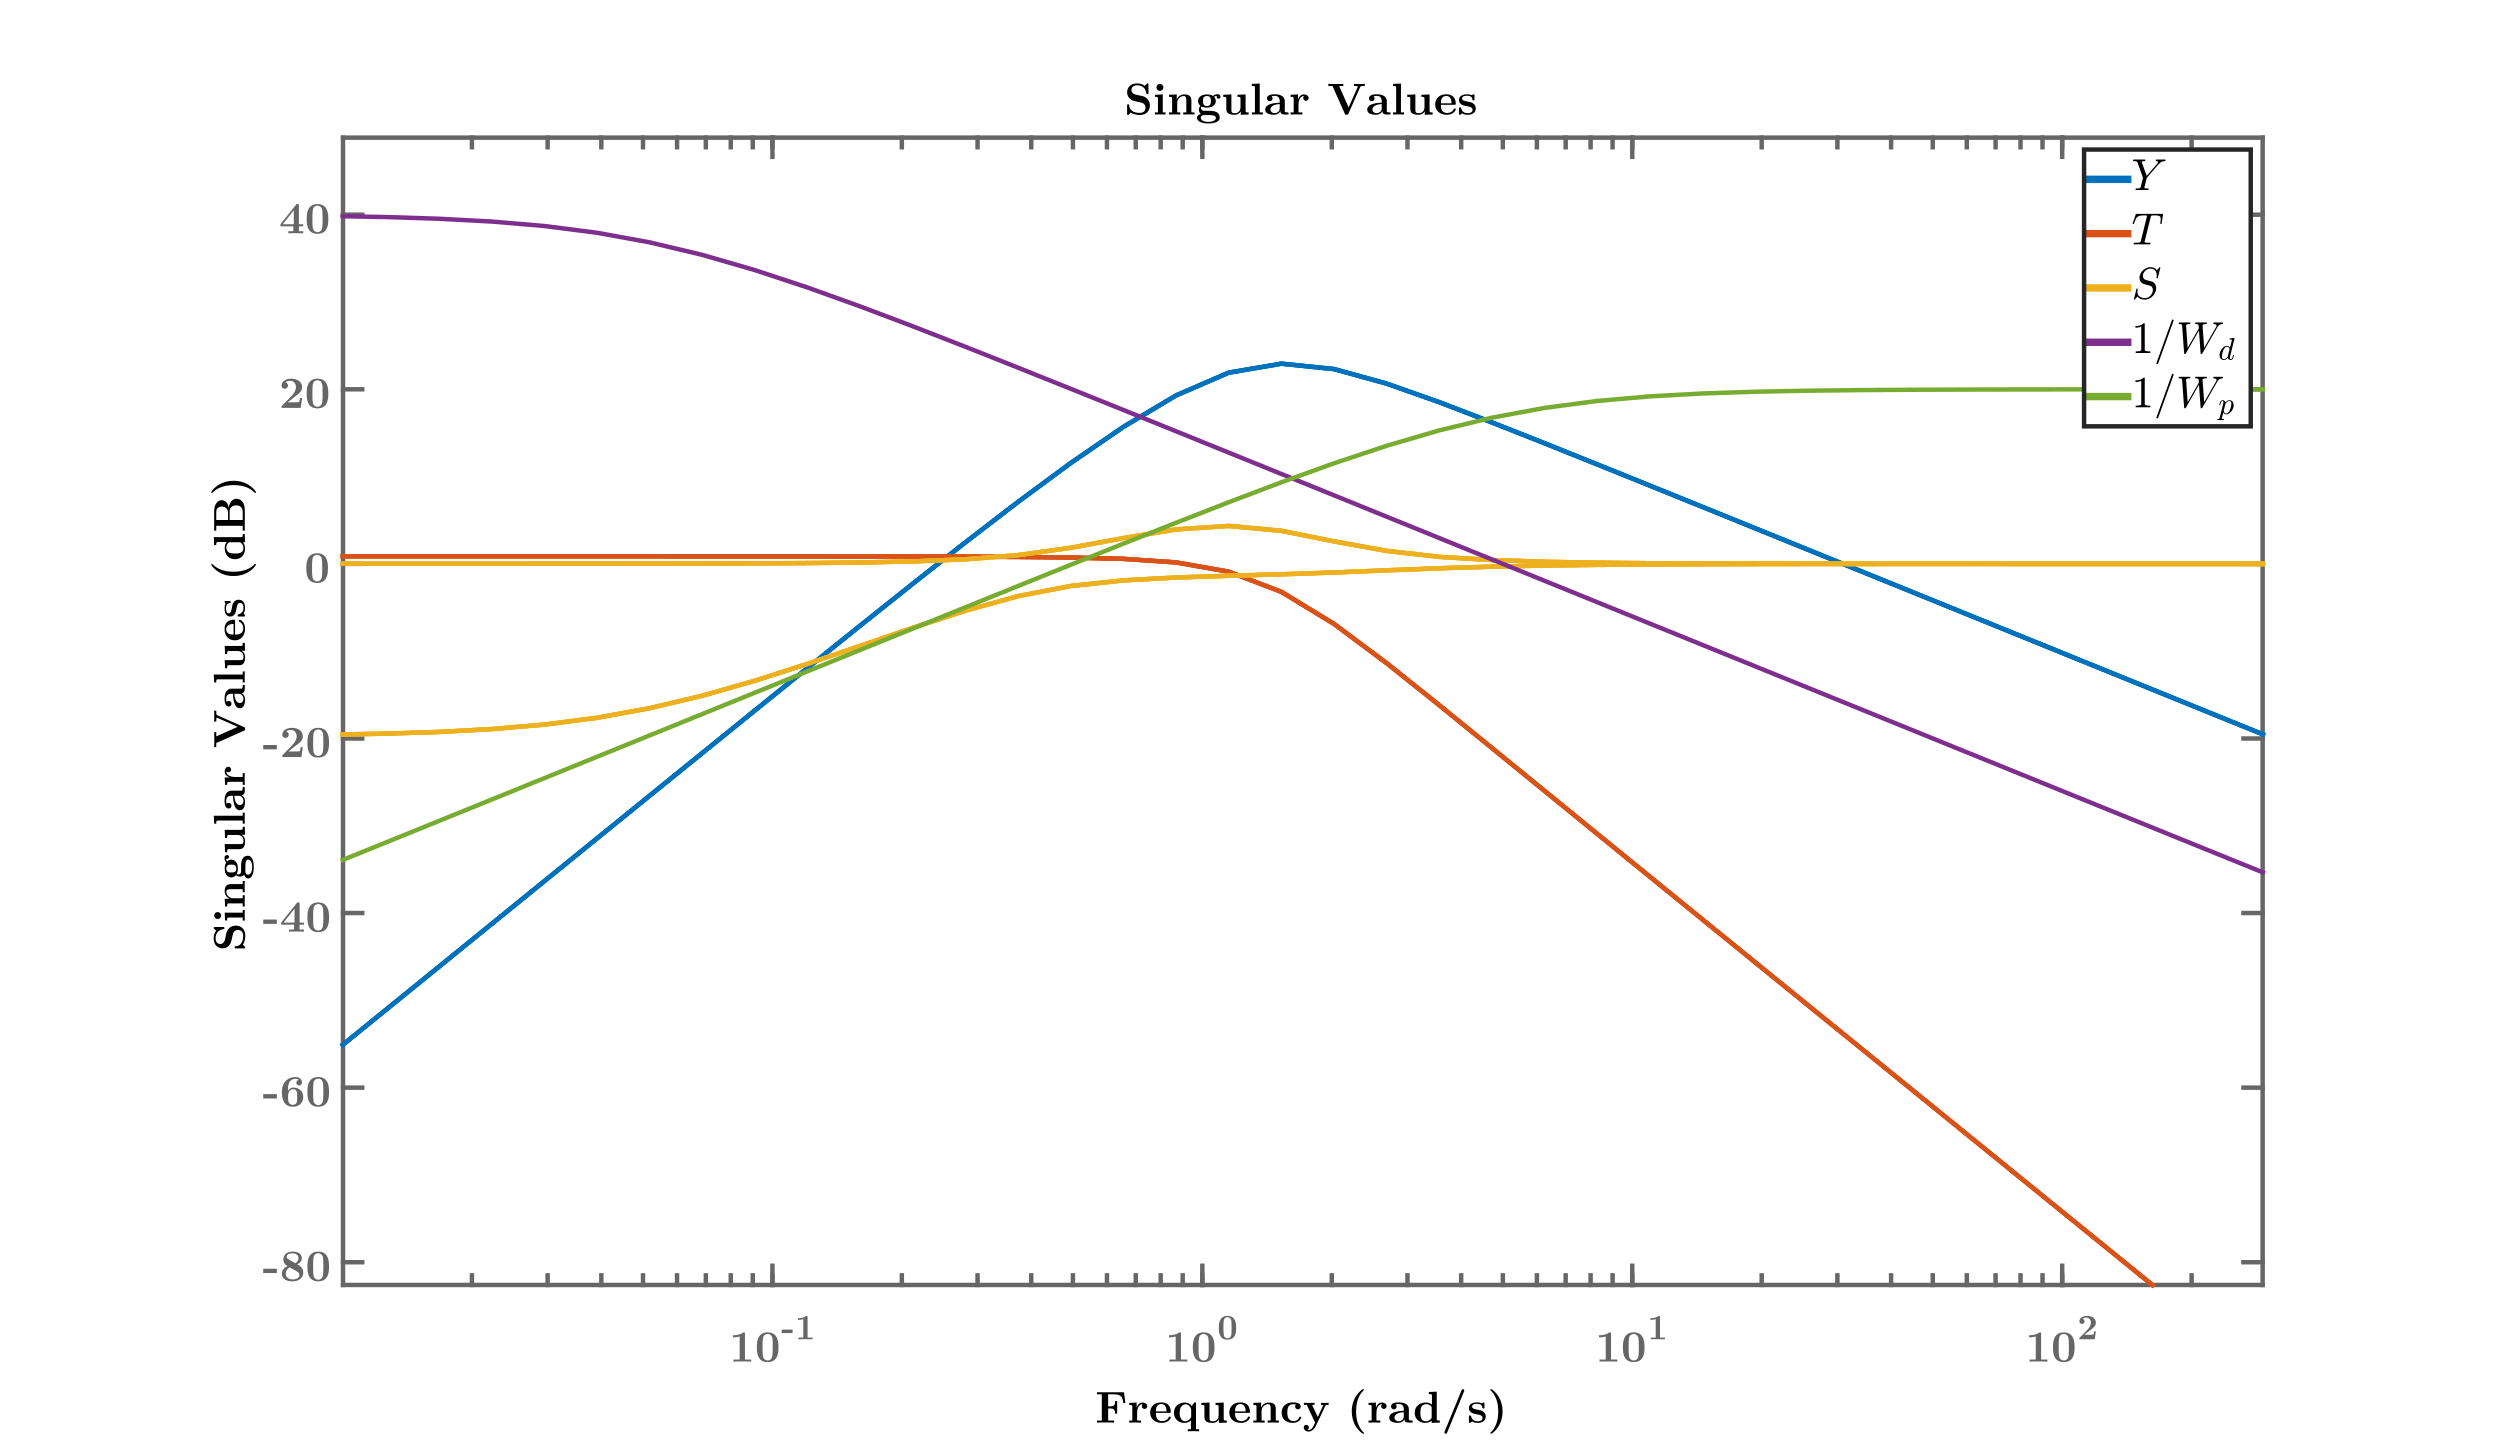 <?xml version="1.0"?>
<!DOCTYPE svg PUBLIC '-//W3C//DTD SVG 1.0//EN'
          'http://www.w3.org/TR/2001/REC-SVG-20010904/DTD/svg10.dtd'>
<svg xmlns:xlink="http://www.w3.org/1999/xlink" style="fill-opacity:1; color-rendering:auto; color-interpolation:auto; text-rendering:auto; stroke:black; stroke-linecap:square; stroke-miterlimit:10; shape-rendering:auto; stroke-opacity:1; fill:black; stroke-dasharray:none; font-weight:normal; stroke-width:1; font-family:'Dialog'; font-style:normal; stroke-linejoin:miter; font-size:12px; stroke-dashoffset:0; image-rendering:auto;" width="1680" height="970" xmlns="http://www.w3.org/2000/svg"
><rect width="100%" height="100%" fill="#333333" stroke="none"/><!--Generated by the Batik Graphics2D SVG Generator--><defs id="genericDefs"
  /><g
  ><defs id="defs1"
    ><clipPath clipPathUnits="userSpaceOnUse" id="clipPath1"
      ><path d="M0 0 L1680 0 L1680 970 L0 970 L0 0 Z"
      /></clipPath
    ></defs
    ><g style="fill:white; stroke:white;"
    ><rect x="0" y="0" width="1680" style="clip-path:url(#clipPath1); stroke:none;" height="970"
    /></g
    ><g style="fill:white; text-rendering:optimizeSpeed; color-rendering:optimizeSpeed; image-rendering:optimizeSpeed; shape-rendering:crispEdges; stroke:white; color-interpolation:sRGB;"
    ><rect x="0" width="1680" height="970" y="0" style="stroke:none;"
      /><path style="stroke:none;" d="M230.5 863.5 L1520.5 863.5 L1520.5 92.5 L230.5 92.5 Z"
    /></g
    ><g style="fill:rgb(102,102,102); text-rendering:geometricPrecision; image-rendering:optimizeQuality; color-rendering:optimizeQuality; stroke-linejoin:round; stroke:rgb(102,102,102); color-interpolation:linearRGB; stroke-width:3;"
    ><line y2="863.5" style="fill:none;" x1="230.5" x2="1520.5" y1="863.5"
      /><line y2="92.5" style="fill:none;" x1="230.5" x2="1520.5" y1="92.5"
      /><line y2="850.6" style="fill:none;" x1="519.07" x2="519.07" y1="863.5"
      /><line y2="850.6" style="fill:none;" x1="807.977" x2="807.977" y1="863.5"
      /><line y2="850.6" style="fill:none;" x1="1096.883" x2="1096.883" y1="863.5"
      /><line y2="850.6" style="fill:none;" x1="1385.789" x2="1385.789" y1="863.5"
      /><line y2="105.4" style="fill:none;" x1="519.07" x2="519.07" y1="92.5"
      /><line y2="105.4" style="fill:none;" x1="807.977" x2="807.977" y1="92.5"
      /><line y2="105.4" style="fill:none;" x1="1096.883" x2="1096.883" y1="92.5"
      /><line y2="105.4" style="fill:none;" x1="1385.789" x2="1385.789" y1="92.5"
      /><line y2="857.05" style="fill:none;" x1="317.134" x2="317.134" y1="863.5"
      /><line y2="857.05" style="fill:none;" x1="368.007" x2="368.007" y1="863.5"
      /><line y2="857.05" style="fill:none;" x1="404.103" x2="404.103" y1="863.5"
      /><line y2="857.05" style="fill:none;" x1="432.101" x2="432.101" y1="863.5"
      /><line y2="857.05" style="fill:none;" x1="454.977" x2="454.977" y1="863.5"
      /><line y2="857.05" style="fill:none;" x1="474.318" x2="474.318" y1="863.5"
      /><line y2="857.05" style="fill:none;" x1="491.072" x2="491.072" y1="863.5"
      /><line y2="857.05" style="fill:none;" x1="505.851" x2="505.851" y1="863.5"
      /><line y2="857.05" style="fill:none;" x1="519.07" x2="519.07" y1="863.5"
      /><line y2="857.05" style="fill:none;" x1="606.04" x2="606.04" y1="863.5"
      /><line y2="857.05" style="fill:none;" x1="656.914" x2="656.914" y1="863.5"
      /><line y2="857.05" style="fill:none;" x1="693.009" x2="693.009" y1="863.5"
      /><line y2="857.05" style="fill:none;" x1="721.007" x2="721.007" y1="863.5"
      /><line y2="857.05" style="fill:none;" x1="743.883" x2="743.883" y1="863.5"
      /><line y2="857.05" style="fill:none;" x1="763.224" x2="763.224" y1="863.5"
      /><line y2="857.05" style="fill:none;" x1="779.979" x2="779.979" y1="863.5"
      /><line y2="857.05" style="fill:none;" x1="794.757" x2="794.757" y1="863.5"
      /><line y2="857.05" style="fill:none;" x1="807.977" x2="807.977" y1="863.5"
      /><line y2="857.05" style="fill:none;" x1="894.946" x2="894.946" y1="863.5"
      /><line y2="857.05" style="fill:none;" x1="945.82" x2="945.82" y1="863.5"
      /><line y2="857.05" style="fill:none;" x1="981.915" x2="981.915" y1="863.5"
      /><line y2="857.05" style="fill:none;" x1="1009.913" x2="1009.913" y1="863.5"
      /><line y2="857.05" style="fill:none;" x1="1032.789" x2="1032.789" y1="863.5"
      /><line y2="857.05" style="fill:none;" x1="1052.131" x2="1052.131" y1="863.5"
      /><line y2="857.05" style="fill:none;" x1="1068.885" x2="1068.885" y1="863.5"
      /><line y2="857.05" style="fill:none;" x1="1083.663" x2="1083.663" y1="863.5"
      /><line y2="857.05" style="fill:none;" x1="1096.883" x2="1096.883" y1="863.5"
      /><line y2="857.05" style="fill:none;" x1="1183.852" x2="1183.852" y1="863.5"
      /><line y2="857.05" style="fill:none;" x1="1234.726" x2="1234.726" y1="863.5"
      /><line y2="857.05" style="fill:none;" x1="1270.822" x2="1270.822" y1="863.5"
      /><line y2="857.05" style="fill:none;" x1="1298.82" x2="1298.82" y1="863.5"
      /><line y2="857.05" style="fill:none;" x1="1321.696" x2="1321.696" y1="863.5"
      /><line y2="857.05" style="fill:none;" x1="1341.037" x2="1341.037" y1="863.5"
      /><line y2="857.05" style="fill:none;" x1="1357.791" x2="1357.791" y1="863.5"
      /><line y2="857.05" style="fill:none;" x1="1372.57" x2="1372.57" y1="863.5"
      /><line y2="857.05" style="fill:none;" x1="1385.789" x2="1385.789" y1="863.5"
      /><line y2="857.05" style="fill:none;" x1="1472.758" x2="1472.758" y1="863.5"
      /><line y2="98.95" style="fill:none;" x1="317.134" x2="317.134" y1="92.5"
      /><line y2="98.95" style="fill:none;" x1="368.007" x2="368.007" y1="92.5"
      /><line y2="98.95" style="fill:none;" x1="404.103" x2="404.103" y1="92.5"
      /><line y2="98.95" style="fill:none;" x1="432.101" x2="432.101" y1="92.5"
      /><line y2="98.95" style="fill:none;" x1="454.977" x2="454.977" y1="92.5"
      /><line y2="98.95" style="fill:none;" x1="474.318" x2="474.318" y1="92.5"
      /><line y2="98.95" style="fill:none;" x1="491.072" x2="491.072" y1="92.5"
      /><line y2="98.95" style="fill:none;" x1="505.851" x2="505.851" y1="92.5"
      /><line y2="98.95" style="fill:none;" x1="519.07" x2="519.07" y1="92.5"
      /><line y2="98.95" style="fill:none;" x1="606.04" x2="606.04" y1="92.5"
      /><line y2="98.95" style="fill:none;" x1="656.914" x2="656.914" y1="92.5"
      /><line y2="98.95" style="fill:none;" x1="693.009" x2="693.009" y1="92.5"
      /><line y2="98.95" style="fill:none;" x1="721.007" x2="721.007" y1="92.5"
      /><line y2="98.95" style="fill:none;" x1="743.883" x2="743.883" y1="92.5"
      /><line y2="98.95" style="fill:none;" x1="763.224" x2="763.224" y1="92.5"
      /><line y2="98.95" style="fill:none;" x1="779.979" x2="779.979" y1="92.5"
      /><line y2="98.95" style="fill:none;" x1="794.757" x2="794.757" y1="92.5"
      /><line y2="98.95" style="fill:none;" x1="807.977" x2="807.977" y1="92.5"
      /><line y2="98.95" style="fill:none;" x1="894.946" x2="894.946" y1="92.5"
      /><line y2="98.95" style="fill:none;" x1="945.82" x2="945.82" y1="92.5"
      /><line y2="98.95" style="fill:none;" x1="981.915" x2="981.915" y1="92.5"
      /><line y2="98.95" style="fill:none;" x1="1009.913" x2="1009.913" y1="92.5"
      /><line y2="98.95" style="fill:none;" x1="1032.789" x2="1032.789" y1="92.5"
      /><line y2="98.95" style="fill:none;" x1="1052.131" x2="1052.131" y1="92.5"
      /><line y2="98.95" style="fill:none;" x1="1068.885" x2="1068.885" y1="92.5"
      /><line y2="98.95" style="fill:none;" x1="1083.663" x2="1083.663" y1="92.5"
      /><line y2="98.95" style="fill:none;" x1="1096.883" x2="1096.883" y1="92.5"
      /><line y2="98.95" style="fill:none;" x1="1183.852" x2="1183.852" y1="92.5"
      /><line y2="98.95" style="fill:none;" x1="1234.726" x2="1234.726" y1="92.5"
      /><line y2="98.95" style="fill:none;" x1="1270.822" x2="1270.822" y1="92.5"
      /><line y2="98.95" style="fill:none;" x1="1298.82" x2="1298.82" y1="92.5"
      /><line y2="98.95" style="fill:none;" x1="1321.696" x2="1321.696" y1="92.5"
      /><line y2="98.95" style="fill:none;" x1="1341.037" x2="1341.037" y1="92.5"
      /><line y2="98.95" style="fill:none;" x1="1357.791" x2="1357.791" y1="92.5"
      /><line y2="98.95" style="fill:none;" x1="1372.57" x2="1372.57" y1="92.5"
      /><line y2="98.95" style="fill:none;" x1="1385.789" x2="1385.789" y1="92.5"
      /><line y2="98.95" style="fill:none;" x1="1472.758" x2="1472.758" y1="92.5"
    /></g
    ><g transform="translate(490,915)" style="font-size:30px; fill:rgb(102,102,102); text-rendering:geometricPrecision; image-rendering:optimizeQuality; color-rendering:optimizeQuality; font-family:'Latin Modern Roman'; stroke:rgb(102,102,102); color-interpolation:linearRGB; font-weight:bold;"
    ><path style="stroke:none;" d="M14.82 0 L14.82 -1.41 L10.62 -1.41 L10.62 -18.69 C10.62 -19.35 10.62 -19.65 9.84 -19.65 C9.51 -19.65 9.45 -19.65 9.18 -19.44 C6.87 -17.73 3.78 -17.73 3.15 -17.73 L2.55 -17.73 L2.55 -16.32 L3.15 -16.32 C3.63 -16.32 5.28 -16.35 7.05 -16.92 L7.05 -1.41 L2.88 -1.41 L2.88 0 C4.2 -0.09 7.38 -0.09 8.85 -0.09 C10.32 -0.09 13.5 -0.09 14.82 0 ZM33.12 -9.57 C33.12 -12.48 33.09 -19.65 25.86 -19.65 C18.63 -19.65 18.6 -12.51 18.6 -9.57 C18.6 -6.6 18.63 0.33 25.86 0.33 C33.06 0.33 33.12 -6.57 33.12 -9.57 ZM29.28 -9.93 C29.28 -8.25 29.28 -5.52 29.07 -3.96 C28.65 -1.17 26.76 -0.75 25.86 -0.75 C24.78 -0.75 23.1 -1.41 22.71 -3.6 C22.44 -5.16 22.44 -8.28 22.44 -9.93 C22.44 -12.09 22.44 -14.04 22.68 -15.6 C23.04 -18.27 25.14 -18.57 25.86 -18.57 C26.97 -18.57 28.2 -18 28.77 -16.68 C29.28 -15.57 29.28 -12.39 29.28 -9.93 Z"
    /></g
    ><g transform="translate(525,900)" style="font-size:24px; fill:rgb(102,102,102); text-rendering:geometricPrecision; image-rendering:optimizeQuality; color-rendering:optimizeQuality; font-family:'Latin Modern Roman'; stroke:rgb(102,102,102); color-interpolation:linearRGB; font-weight:bold;"
    ><path style="stroke:none;" d="M7.632 -4.176 L7.632 -6.504 L0.312 -6.504 L0.312 -4.176 ZM21.048 0 L21.048 -1.128 L17.688 -1.128 L17.688 -14.952 C17.688 -15.48 17.688 -15.72 17.064 -15.72 C16.8 -15.72 16.752 -15.72 16.536 -15.552 C14.688 -14.184 12.216 -14.184 11.712 -14.184 L11.232 -14.184 L11.232 -13.056 L11.712 -13.056 C12.096 -13.056 13.416 -13.08 14.832 -13.536 L14.832 -1.128 L11.496 -1.128 L11.496 0 C12.552 -0.072 15.096 -0.072 16.272 -0.072 C17.448 -0.072 19.992 -0.072 21.048 0 Z"
    /></g
    ><g transform="translate(783,915)" style="font-size:30px; fill:rgb(102,102,102); text-rendering:geometricPrecision; image-rendering:optimizeQuality; color-rendering:optimizeQuality; font-family:'Latin Modern Roman'; stroke:rgb(102,102,102); color-interpolation:linearRGB; font-weight:bold;"
    ><path style="stroke:none;" d="M14.82 0 L14.82 -1.41 L10.62 -1.41 L10.62 -18.69 C10.62 -19.35 10.62 -19.65 9.84 -19.65 C9.51 -19.65 9.45 -19.65 9.18 -19.44 C6.87 -17.73 3.78 -17.73 3.15 -17.73 L2.55 -17.73 L2.55 -16.32 L3.15 -16.32 C3.63 -16.32 5.28 -16.35 7.05 -16.92 L7.05 -1.41 L2.88 -1.41 L2.88 0 C4.2 -0.09 7.38 -0.09 8.85 -0.09 C10.32 -0.09 13.5 -0.09 14.82 0 ZM33.12 -9.57 C33.12 -12.48 33.09 -19.65 25.86 -19.65 C18.63 -19.65 18.6 -12.51 18.6 -9.57 C18.6 -6.6 18.63 0.33 25.86 0.33 C33.06 0.33 33.12 -6.57 33.12 -9.57 ZM29.28 -9.93 C29.28 -8.25 29.28 -5.52 29.07 -3.96 C28.65 -1.17 26.76 -0.75 25.86 -0.75 C24.78 -0.75 23.1 -1.41 22.71 -3.6 C22.44 -5.16 22.44 -8.28 22.44 -9.93 C22.44 -12.09 22.44 -14.04 22.68 -15.6 C23.04 -18.27 25.14 -18.57 25.86 -18.57 C26.97 -18.57 28.2 -18 28.77 -16.68 C29.28 -15.57 29.28 -12.39 29.28 -9.93 Z"
    /></g
    ><g transform="translate(818,900)" style="font-size:24px; fill:rgb(102,102,102); text-rendering:geometricPrecision; image-rendering:optimizeQuality; color-rendering:optimizeQuality; font-family:'Latin Modern Roman'; stroke:rgb(102,102,102); color-interpolation:linearRGB; font-weight:bold;"
    ><path style="stroke:none;" d="M12.696 -7.656 C12.696 -9.984 12.672 -15.72 6.888 -15.72 C1.104 -15.72 1.08 -10.008 1.08 -7.656 C1.08 -5.28 1.104 0.264 6.888 0.264 C12.648 0.264 12.696 -5.256 12.696 -7.656 ZM9.624 -7.944 C9.624 -6.6 9.624 -4.416 9.456 -3.168 C9.12 -0.936 7.608 -0.6 6.888 -0.6 C6.024 -0.6 4.68 -1.128 4.368 -2.88 C4.152 -4.128 4.152 -6.624 4.152 -7.944 C4.152 -9.672 4.152 -11.232 4.344 -12.48 C4.632 -14.616 6.312 -14.856 6.888 -14.856 C7.776 -14.856 8.76 -14.4 9.216 -13.344 C9.624 -12.456 9.624 -9.912 9.624 -7.944 Z"
    /></g
    ><g transform="translate(1072,915)" style="font-size:30px; fill:rgb(102,102,102); text-rendering:geometricPrecision; image-rendering:optimizeQuality; color-rendering:optimizeQuality; font-family:'Latin Modern Roman'; stroke:rgb(102,102,102); color-interpolation:linearRGB; font-weight:bold;"
    ><path style="stroke:none;" d="M14.82 0 L14.82 -1.41 L10.62 -1.41 L10.62 -18.69 C10.62 -19.35 10.62 -19.65 9.84 -19.65 C9.51 -19.65 9.45 -19.65 9.18 -19.44 C6.87 -17.73 3.78 -17.73 3.15 -17.73 L2.55 -17.73 L2.55 -16.32 L3.15 -16.32 C3.63 -16.32 5.28 -16.35 7.05 -16.92 L7.05 -1.41 L2.88 -1.41 L2.88 0 C4.2 -0.09 7.38 -0.09 8.85 -0.09 C10.32 -0.09 13.5 -0.09 14.82 0 ZM33.12 -9.57 C33.12 -12.48 33.09 -19.65 25.86 -19.65 C18.63 -19.65 18.6 -12.51 18.6 -9.57 C18.6 -6.6 18.63 0.33 25.86 0.33 C33.06 0.33 33.12 -6.57 33.12 -9.57 ZM29.28 -9.93 C29.28 -8.25 29.28 -5.52 29.07 -3.96 C28.65 -1.17 26.76 -0.75 25.86 -0.75 C24.78 -0.75 23.1 -1.41 22.71 -3.6 C22.44 -5.16 22.44 -8.28 22.44 -9.93 C22.44 -12.09 22.44 -14.04 22.68 -15.6 C23.04 -18.27 25.14 -18.57 25.86 -18.57 C26.97 -18.57 28.2 -18 28.77 -16.68 C29.28 -15.57 29.28 -12.39 29.28 -9.93 Z"
    /></g
    ><g transform="translate(1107,900)" style="font-size:24px; fill:rgb(102,102,102); text-rendering:geometricPrecision; image-rendering:optimizeQuality; color-rendering:optimizeQuality; font-family:'Latin Modern Roman'; stroke:rgb(102,102,102); color-interpolation:linearRGB; font-weight:bold;"
    ><path style="stroke:none;" d="M11.856 0 L11.856 -1.128 L8.496 -1.128 L8.496 -14.952 C8.496 -15.48 8.496 -15.72 7.872 -15.72 C7.608 -15.72 7.56 -15.72 7.344 -15.552 C5.496 -14.184 3.024 -14.184 2.52 -14.184 L2.04 -14.184 L2.04 -13.056 L2.52 -13.056 C2.904 -13.056 4.224 -13.08 5.64 -13.536 L5.64 -1.128 L2.304 -1.128 L2.304 0 C3.36 -0.072 5.904 -0.072 7.08 -0.072 C8.256 -0.072 10.8 -0.072 11.856 0 Z"
    /></g
    ><g transform="translate(1361,915)" style="font-size:30px; fill:rgb(102,102,102); text-rendering:geometricPrecision; image-rendering:optimizeQuality; color-rendering:optimizeQuality; font-family:'Latin Modern Roman'; stroke:rgb(102,102,102); color-interpolation:linearRGB; font-weight:bold;"
    ><path style="stroke:none;" d="M14.82 0 L14.82 -1.41 L10.62 -1.41 L10.62 -18.69 C10.62 -19.35 10.62 -19.65 9.84 -19.65 C9.51 -19.65 9.45 -19.65 9.18 -19.44 C6.87 -17.73 3.78 -17.73 3.15 -17.73 L2.55 -17.73 L2.55 -16.32 L3.15 -16.32 C3.63 -16.32 5.28 -16.35 7.05 -16.92 L7.05 -1.41 L2.88 -1.41 L2.88 0 C4.2 -0.09 7.38 -0.09 8.85 -0.09 C10.32 -0.09 13.5 -0.09 14.82 0 ZM33.12 -9.57 C33.12 -12.48 33.09 -19.65 25.86 -19.65 C18.63 -19.65 18.6 -12.51 18.6 -9.57 C18.6 -6.6 18.63 0.33 25.86 0.33 C33.06 0.33 33.12 -6.57 33.12 -9.57 ZM29.28 -9.93 C29.28 -8.25 29.28 -5.52 29.07 -3.96 C28.65 -1.17 26.76 -0.75 25.86 -0.75 C24.78 -0.75 23.1 -1.41 22.71 -3.6 C22.44 -5.16 22.44 -8.28 22.44 -9.93 C22.44 -12.09 22.44 -14.04 22.68 -15.6 C23.04 -18.27 25.14 -18.57 25.86 -18.57 C26.97 -18.57 28.2 -18 28.77 -16.68 C29.28 -15.57 29.28 -12.39 29.28 -9.93 Z"
    /></g
    ><g transform="translate(1396,900)" style="font-size:24px; fill:rgb(102,102,102); text-rendering:geometricPrecision; image-rendering:optimizeQuality; color-rendering:optimizeQuality; font-family:'Latin Modern Roman'; stroke:rgb(102,102,102); color-interpolation:linearRGB; font-weight:bold;"
    ><path style="stroke:none;" d="M12.408 -5.328 L11.28 -5.328 C11.208 -4.848 10.992 -3.312 10.656 -3.144 C10.392 -3 8.592 -3 8.208 -3 L4.68 -3 C5.808 -3.936 7.056 -4.968 8.136 -5.76 C10.872 -7.776 12.408 -8.904 12.408 -11.184 C12.408 -13.944 9.912 -15.72 6.528 -15.72 C3.624 -15.72 1.368 -14.232 1.368 -12.072 C1.368 -10.656 2.52 -10.296 3.096 -10.296 C3.864 -10.296 4.824 -10.824 4.824 -12.024 C4.824 -13.272 3.816 -13.656 3.456 -13.752 C4.152 -14.328 5.064 -14.592 5.928 -14.592 C7.992 -14.592 9.096 -12.96 9.096 -11.16 C9.096 -9.504 8.184 -7.872 6.504 -6.168 L1.68 -1.248 C1.368 -0.96 1.368 -0.912 1.368 -0.432 L1.368 0 L11.664 0 Z"
    /></g
    ><g style="fill:rgb(102,102,102); text-rendering:geometricPrecision; image-rendering:optimizeQuality; color-rendering:optimizeQuality; stroke-linejoin:round; stroke:rgb(102,102,102); color-interpolation:linearRGB; stroke-width:3;"
    ><line y2="92.5" style="fill:none;" x1="230.5" x2="230.5" y1="863.5"
      /><line y2="92.5" style="fill:none;" x1="1520.5" x2="1520.5" y1="863.5"
      /><line y2="848.225" style="fill:none;" x1="230.5" x2="243.4" y1="848.225"
      /><line y2="730.901" style="fill:none;" x1="230.5" x2="243.4" y1="730.901"
      /><line y2="613.577" style="fill:none;" x1="230.5" x2="243.4" y1="613.577"
      /><line y2="496.253" style="fill:none;" x1="230.5" x2="243.4" y1="496.253"
      /><line y2="378.929" style="fill:none;" x1="230.5" x2="243.4" y1="378.929"
      /><line y2="261.606" style="fill:none;" x1="230.5" x2="243.4" y1="261.606"
      /><line y2="144.282" style="fill:none;" x1="230.5" x2="243.4" y1="144.282"
      /><line y2="848.225" style="fill:none;" x1="1520.5" x2="1507.6" y1="848.225"
      /><line y2="730.901" style="fill:none;" x1="1520.5" x2="1507.6" y1="730.901"
      /><line y2="613.577" style="fill:none;" x1="1520.5" x2="1507.6" y1="613.577"
      /><line y2="496.253" style="fill:none;" x1="1520.5" x2="1507.6" y1="496.253"
      /><line y2="378.929" style="fill:none;" x1="1520.5" x2="1507.6" y1="378.929"
      /><line y2="261.606" style="fill:none;" x1="1520.5" x2="1507.6" y1="261.606"
      /><line y2="144.282" style="fill:none;" x1="1520.5" x2="1507.6" y1="144.282"
    /></g
    ><g transform="translate(222.5,848.225)" style="font-size:30px; fill:rgb(102,102,102); text-rendering:geometricPrecision; image-rendering:optimizeQuality; color-rendering:optimizeQuality; font-family:'Latin Modern Roman'; stroke:rgb(102,102,102); color-interpolation:linearRGB; font-weight:bold;"
    ><path style="stroke:none;" d="M-36.46 7.28 L-36.46 4.37 L-45.61 4.37 L-45.61 7.28 ZM-18.73 6.89 C-18.73 3.65 -21.25 2.24 -22.72 1.4 C-20.62 0.32 -19.69 -1 -19.69 -2.74 C-19.69 -5.8 -22.42 -7.15 -25.84 -7.15 C-30.01 -7.15 -32.11 -4.78 -32.11 -1.9 C-32.11 -0.58 -31.57 1.31 -29.23 2.63 C-31.75 3.74 -33.07 5.45 -33.07 7.67 C-33.07 11.3 -29.83 12.83 -25.96 12.83 C-21.16 12.83 -18.73 10.19 -18.73 6.89 ZM-21.94 -2.71 C-21.94 -1.24 -22.72 -0.22 -24.04 0.65 L-28.54 -1.87 C-29.02 -2.14 -29.86 -2.65 -29.86 -3.67 C-29.86 -5.77 -27.16 -5.98 -25.96 -5.98 C-23.44 -5.98 -21.94 -4.75 -21.94 -2.71 ZM-21.31 8.54 C-21.31 11.06 -24.13 11.54 -25.84 11.54 C-28.78 11.54 -30.49 10.01 -30.49 7.67 C-30.49 5.33 -28.9 4.04 -27.85 3.44 L-23.74 5.72 C-22.42 6.47 -21.31 7.1 -21.31 8.54 ZM-1.39 2.93 C-1.39 0.02 -1.42 -7.15 -8.65 -7.15 C-15.88 -7.15 -15.91 -0.01 -15.91 2.93 C-15.91 5.9 -15.88 12.83 -8.65 12.83 C-1.45 12.83 -1.39 5.93 -1.39 2.93 ZM-5.23 2.57 C-5.23 4.25 -5.23 6.98 -5.44 8.54 C-5.86 11.33 -7.75 11.75 -8.65 11.75 C-9.73 11.75 -11.41 11.09 -11.8 8.9 C-12.07 7.34 -12.07 4.22 -12.07 2.57 C-12.07 0.41 -12.07 -1.54 -11.83 -3.1 C-11.47 -5.77 -9.37 -6.07 -8.65 -6.07 C-7.54 -6.07 -6.31 -5.5 -5.74 -4.18 C-5.23 -3.07 -5.23 0.11 -5.23 2.57 Z"
    /></g
    ><g transform="translate(222.5,730.901)" style="font-size:30px; fill:rgb(102,102,102); text-rendering:geometricPrecision; image-rendering:optimizeQuality; color-rendering:optimizeQuality; font-family:'Latin Modern Roman'; stroke:rgb(102,102,102); color-interpolation:linearRGB; font-weight:bold;"
    ><path style="stroke:none;" d="M-36.46 7.28 L-36.46 4.37 L-45.61 4.37 L-45.61 7.28 ZM-18.73 6.35 C-18.73 2.15 -21.76 -0.04 -25.39 -0.04 C-26.05 -0.04 -27.73 -0.04 -28.99 2.24 L-28.99 1.67 C-28.99 -1.75 -28.36 -3.04 -28.15 -3.49 C-27.43 -4.9 -25.81 -5.98 -23.98 -5.98 C-23.44 -5.98 -22.42 -5.89 -21.73 -5.2 C-22.81 -5.05 -23.35 -4.24 -23.35 -3.34 C-23.35 -2.32 -22.66 -1.48 -21.49 -1.48 C-20.32 -1.48 -19.6 -2.26 -19.6 -3.4 C-19.6 -5.26 -20.86 -7.15 -24.04 -7.15 C-28.12 -7.15 -33.07 -4.57 -33.07 2.99 C-33.07 5.36 -32.8 7.76 -31.57 9.83 C-30.16 12.11 -27.88 12.83 -25.78 12.83 C-21.61 12.83 -18.73 10.37 -18.73 6.35 ZM-22.81 6.29 C-22.81 9.32 -22.81 11.54 -25.84 11.54 C-27.4 11.54 -28.21 10.37 -28.45 9.89 C-28.93 8.93 -28.93 6.74 -28.93 6.2 C-28.93 2.45 -27.31 1.04 -25.66 1.04 C-22.81 1.04 -22.81 3.29 -22.81 6.29 ZM-1.39 2.93 C-1.39 0.02 -1.42 -7.15 -8.65 -7.15 C-15.88 -7.15 -15.91 -0.01 -15.91 2.93 C-15.91 5.9 -15.88 12.83 -8.65 12.83 C-1.45 12.83 -1.39 5.93 -1.39 2.93 ZM-5.23 2.57 C-5.23 4.25 -5.23 6.98 -5.44 8.54 C-5.86 11.33 -7.75 11.75 -8.65 11.75 C-9.73 11.75 -11.41 11.09 -11.8 8.9 C-12.07 7.34 -12.07 4.22 -12.07 2.57 C-12.07 0.41 -12.07 -1.54 -11.83 -3.1 C-11.47 -5.77 -9.37 -6.07 -8.65 -6.07 C-7.54 -6.07 -6.31 -5.5 -5.74 -4.18 C-5.23 -3.07 -5.23 0.11 -5.23 2.57 Z"
    /></g
    ><g transform="translate(222.5,613.577)" style="font-size:30px; fill:rgb(102,102,102); text-rendering:geometricPrecision; image-rendering:optimizeQuality; color-rendering:optimizeQuality; font-family:'Latin Modern Roman'; stroke:rgb(102,102,102); color-interpolation:linearRGB; font-weight:bold;"
    ><path style="stroke:none;" d="M-36.46 7.28 L-36.46 4.37 L-45.61 4.37 L-45.61 7.28 ZM-18.25 12.5 L-18.25 11.09 L-21.16 11.09 L-21.16 7.82 L-18.25 7.82 L-18.25 6.41 L-21.16 6.41 L-21.16 -6.22 C-21.16 -7.03 -21.22 -7.18 -22.06 -7.18 C-22.69 -7.18 -22.72 -7.15 -23.08 -6.7 L-33.55 6.41 L-33.55 7.82 L-24.91 7.82 L-24.91 11.09 L-28.27 11.09 L-28.27 12.5 C-27.13 12.41 -24.4 12.41 -23.11 12.41 C-21.91 12.41 -19.3 12.41 -18.25 12.5 ZM-24.58 6.41 L-31.99 6.41 L-24.58 -2.89 ZM-1.39 2.93 C-1.39 0.02 -1.42 -7.15 -8.65 -7.15 C-15.88 -7.15 -15.91 -0.01 -15.91 2.93 C-15.91 5.9 -15.88 12.83 -8.65 12.83 C-1.45 12.83 -1.39 5.93 -1.39 2.93 ZM-5.23 2.57 C-5.23 4.25 -5.23 6.98 -5.44 8.54 C-5.86 11.33 -7.75 11.75 -8.65 11.75 C-9.73 11.75 -11.41 11.09 -11.8 8.9 C-12.07 7.34 -12.07 4.22 -12.07 2.57 C-12.07 0.41 -12.07 -1.54 -11.83 -3.1 C-11.47 -5.77 -9.37 -6.07 -8.65 -6.07 C-7.54 -6.07 -6.31 -5.5 -5.74 -4.18 C-5.23 -3.07 -5.23 0.11 -5.23 2.57 Z"
    /></g
    ><g transform="translate(222.5,496.253)" style="font-size:30px; fill:rgb(102,102,102); text-rendering:geometricPrecision; image-rendering:optimizeQuality; color-rendering:optimizeQuality; font-family:'Latin Modern Roman'; stroke:rgb(102,102,102); color-interpolation:linearRGB; font-weight:bold;"
    ><path style="stroke:none;" d="M-36.46 7.28 L-36.46 4.37 L-45.61 4.37 L-45.61 7.28 ZM-19 5.84 L-20.41 5.84 C-20.5 6.44 -20.77 8.36 -21.19 8.57 C-21.52 8.75 -23.77 8.75 -24.25 8.75 L-28.66 8.75 C-27.25 7.58 -25.69 6.29 -24.34 5.3 C-20.92 2.78 -19 1.37 -19 -1.48 C-19 -4.93 -22.12 -7.15 -26.35 -7.15 C-29.98 -7.15 -32.8 -5.29 -32.8 -2.59 C-32.8 -0.82 -31.36 -0.37 -30.64 -0.37 C-29.68 -0.37 -28.48 -1.03 -28.48 -2.53 C-28.48 -4.09 -29.74 -4.57 -30.19 -4.69 C-29.32 -5.41 -28.18 -5.74 -27.1 -5.74 C-24.52 -5.74 -23.14 -3.7 -23.14 -1.45 C-23.14 0.62 -24.28 2.66 -26.38 4.79 L-32.41 10.94 C-32.8 11.3 -32.8 11.36 -32.8 11.96 L-32.8 12.5 L-19.93 12.5 ZM-1.39 2.93 C-1.39 0.02 -1.42 -7.15 -8.65 -7.15 C-15.88 -7.15 -15.91 -0.01 -15.91 2.93 C-15.91 5.9 -15.88 12.83 -8.65 12.83 C-1.45 12.83 -1.39 5.93 -1.39 2.93 ZM-5.23 2.57 C-5.23 4.25 -5.23 6.98 -5.44 8.54 C-5.86 11.33 -7.75 11.75 -8.65 11.75 C-9.73 11.75 -11.41 11.09 -11.8 8.9 C-12.07 7.34 -12.07 4.22 -12.07 2.57 C-12.07 0.41 -12.07 -1.54 -11.83 -3.1 C-11.47 -5.77 -9.37 -6.07 -8.65 -6.07 C-7.54 -6.07 -6.31 -5.5 -5.74 -4.18 C-5.23 -3.07 -5.23 0.11 -5.23 2.57 Z"
    /></g
    ><g transform="translate(222.5,378.929)" style="font-size:30px; fill:rgb(102,102,102); text-rendering:geometricPrecision; image-rendering:optimizeQuality; color-rendering:optimizeQuality; font-family:'Latin Modern Roman'; stroke:rgb(102,102,102); color-interpolation:linearRGB; font-weight:bold;"
    ><path style="stroke:none;" d="M-2.13 2.93 C-2.13 0.02 -2.16 -7.15 -9.39 -7.15 C-16.62 -7.15 -16.65 -0.01 -16.65 2.93 C-16.65 5.9 -16.62 12.83 -9.39 12.83 C-2.19 12.83 -2.13 5.93 -2.13 2.93 ZM-5.97 2.57 C-5.97 4.25 -5.97 6.98 -6.18 8.54 C-6.6 11.33 -8.49 11.75 -9.39 11.75 C-10.47 11.75 -12.15 11.09 -12.54 8.9 C-12.81 7.34 -12.81 4.22 -12.81 2.57 C-12.81 0.41 -12.81 -1.54 -12.57 -3.1 C-12.21 -5.77 -10.11 -6.07 -9.39 -6.07 C-8.28 -6.07 -7.05 -5.5 -6.48 -4.18 C-5.97 -3.07 -5.97 0.11 -5.97 2.57 Z"
    /></g
    ><g transform="translate(222.5,261.606)" style="font-size:30px; fill:rgb(102,102,102); text-rendering:geometricPrecision; image-rendering:optimizeQuality; color-rendering:optimizeQuality; font-family:'Latin Modern Roman'; stroke:rgb(102,102,102); color-interpolation:linearRGB; font-weight:bold;"
    ><path style="stroke:none;" d="M-19.49 5.84 L-20.9 5.84 C-20.99 6.44 -21.26 8.36 -21.68 8.57 C-22.01 8.75 -24.26 8.75 -24.74 8.75 L-29.15 8.75 C-27.74 7.58 -26.18 6.29 -24.83 5.3 C-21.41 2.78 -19.49 1.37 -19.49 -1.48 C-19.49 -4.93 -22.61 -7.15 -26.84 -7.15 C-30.47 -7.15 -33.29 -5.29 -33.29 -2.59 C-33.29 -0.82 -31.85 -0.37 -31.13 -0.37 C-30.17 -0.37 -28.97 -1.03 -28.97 -2.53 C-28.97 -4.09 -30.23 -4.57 -30.68 -4.69 C-29.81 -5.41 -28.67 -5.74 -27.59 -5.74 C-25.01 -5.74 -23.63 -3.7 -23.63 -1.45 C-23.63 0.62 -24.77 2.66 -26.87 4.79 L-32.9 10.94 C-33.29 11.3 -33.29 11.36 -33.29 11.96 L-33.29 12.5 L-20.42 12.5 ZM-1.88 2.93 C-1.88 0.02 -1.91 -7.15 -9.14 -7.15 C-16.37 -7.15 -16.4 -0.01 -16.4 2.93 C-16.4 5.9 -16.37 12.83 -9.14 12.83 C-1.94 12.83 -1.88 5.93 -1.88 2.93 ZM-5.72 2.57 C-5.72 4.25 -5.72 6.98 -5.93 8.54 C-6.35 11.33 -8.24 11.75 -9.14 11.75 C-10.22 11.75 -11.9 11.09 -12.29 8.9 C-12.56 7.34 -12.56 4.22 -12.56 2.57 C-12.56 0.41 -12.56 -1.54 -12.32 -3.1 C-11.96 -5.77 -9.86 -6.07 -9.14 -6.07 C-8.03 -6.07 -6.8 -5.5 -6.23 -4.18 C-5.72 -3.07 -5.72 0.11 -5.72 2.57 Z"
    /></g
    ><g transform="translate(222.5,144.282)" style="font-size:30px; fill:rgb(102,102,102); text-rendering:geometricPrecision; image-rendering:optimizeQuality; color-rendering:optimizeQuality; font-family:'Latin Modern Roman'; stroke:rgb(102,102,102); color-interpolation:linearRGB; font-weight:bold;"
    ><path style="stroke:none;" d="M-18.74 12.5 L-18.74 11.09 L-21.65 11.09 L-21.65 7.82 L-18.74 7.82 L-18.74 6.41 L-21.65 6.41 L-21.65 -6.22 C-21.65 -7.03 -21.71 -7.18 -22.55 -7.18 C-23.18 -7.18 -23.21 -7.15 -23.57 -6.7 L-34.04 6.41 L-34.04 7.82 L-25.4 7.82 L-25.4 11.09 L-28.76 11.09 L-28.76 12.5 C-27.62 12.41 -24.89 12.41 -23.6 12.41 C-22.4 12.41 -19.79 12.41 -18.74 12.5 ZM-25.07 6.41 L-32.48 6.41 L-25.07 -2.89 ZM-1.88 2.93 C-1.88 0.02 -1.91 -7.15 -9.14 -7.15 C-16.37 -7.15 -16.4 -0.01 -16.4 2.93 C-16.4 5.9 -16.37 12.83 -9.14 12.83 C-1.94 12.83 -1.88 5.93 -1.88 2.93 ZM-5.72 2.57 C-5.72 4.25 -5.72 6.98 -5.93 8.54 C-6.35 11.33 -8.24 11.75 -9.14 11.75 C-10.22 11.75 -11.9 11.09 -12.29 8.9 C-12.56 7.34 -12.56 4.22 -12.56 2.57 C-12.56 0.41 -12.56 -1.54 -12.32 -3.1 C-11.96 -5.77 -9.86 -6.07 -9.14 -6.07 C-8.03 -6.07 -6.8 -5.5 -6.23 -4.18 C-5.72 -3.07 -5.72 0.11 -5.72 2.57 Z"
    /></g
    ><g style="stroke-linecap:butt; fill:rgb(0,114,189); text-rendering:geometricPrecision; image-rendering:optimizeQuality; color-rendering:optimizeQuality; stroke-linejoin:round; stroke:rgb(0,114,189); color-interpolation:linearRGB; stroke-width:3;"
    ><path d="M230.346 702.118 L259.644 678.323 L295.021 649.595 L330.397 620.868 L365.773 592.146 L401.149 563.432 L436.526 534.732 L471.902 506.057 L507.278 477.425 L542.654 448.867 L578.031 420.44 L613.407 392.238 L648.783 364.421 L684.16 337.251 L719.536 311.158 L754.912 286.867 L790.288 265.744 L825.665 250.437 L861.041 244.381 L896.417 248.015 L931.793 257.778 L967.17 270.28 L1002.546 283.859 L1037.922 297.868 L1073.299 312.06 L1108.675 326.336 L1144.051 340.654 L1179.428 354.994 L1214.804 369.345 L1250.18 383.703 L1285.556 398.064 L1320.933 412.426 L1356.309 426.789 L1391.685 441.152 L1427.061 455.512 L1462.438 469.869 L1497.814 484.219 L1520.654 493.476" style="fill:none; fill-rule:evenodd;"
      /><path d="M230.346 702.118 L259.644 678.323 L295.021 649.595 L330.397 620.868 L365.773 592.146 L401.149 563.432 L436.526 534.732 L471.902 506.057 L507.278 477.425 L542.654 448.867 L578.031 420.44 L613.407 392.238 L648.783 364.421 L684.16 337.251 L719.536 311.158 L754.912 286.867 L790.288 265.744 L825.665 250.437 L861.041 244.381 L896.417 248.015 L931.793 257.778 L967.17 270.28 L1002.546 283.859 L1037.922 297.868 L1073.299 312.06 L1108.675 326.336 L1144.051 340.654 L1179.428 354.994 L1214.804 369.345 L1250.18 383.703 L1285.556 398.064 L1320.933 412.426 L1356.309 426.79 L1391.685 441.152 L1427.061 455.512 L1462.438 469.869 L1497.814 484.219 L1520.654 493.476" style="fill:none; fill-rule:evenodd;"
      /><path d="M230.346 702.118 L259.644 678.323 L295.021 649.595 L330.397 620.868 L365.773 592.146 L401.149 563.432 L436.526 534.732 L471.902 506.057 L507.278 477.425 L542.654 448.867 L578.031 420.44 L613.407 392.238 L648.783 364.421 L684.16 337.251 L719.536 311.158 L754.912 286.867 L790.288 265.744 L825.665 250.437 L861.041 244.381 L896.417 248.015 L931.793 257.778 L967.17 270.28 L1002.546 283.859 L1037.922 297.868 L1073.299 312.06 L1108.675 326.336 L1144.051 340.654 L1179.428 354.994 L1214.804 369.345 L1250.18 383.703 L1285.556 398.064 L1320.933 412.426 L1356.309 426.789 L1391.685 441.152 L1427.061 455.512 L1462.438 469.869 L1497.814 484.219 L1520.654 493.476" style="fill:none; fill-rule:evenodd;"
      /><path d="M230.346 373.849 L259.644 373.849 L295.021 373.85 L330.397 373.85 L365.773 373.851 L401.149 373.853 L436.526 373.856 L471.902 373.862 L507.278 373.871 L542.654 373.888 L578.031 373.918 L613.407 373.971 L648.783 374.068 L684.16 374.255 L719.536 374.642 L754.912 375.552 L790.288 377.94 L825.665 384.182 L861.041 397.714 L896.417 419.246 L931.793 445.627 L967.17 473.871 L1002.546 502.634 L1037.922 531.486 L1073.299 560.32 L1108.675 589.121 L1144.051 617.895 L1179.428 646.653 L1214.804 675.4 L1250.18 704.14 L1285.556 732.877 L1320.933 761.611 L1356.309 790.343 L1391.685 819.074 L1427.061 847.802 L1446.509 863.592" style="fill:none; fill-rule:evenodd; stroke:rgb(217,83,25);"
      /><path d="M230.346 373.849 L259.644 373.849 L295.021 373.85 L330.397 373.85 L365.773 373.851 L401.149 373.853 L436.526 373.856 L471.902 373.862 L507.278 373.871 L542.654 373.888 L578.031 373.918 L613.407 373.971 L648.783 374.069 L684.16 374.255 L719.536 374.642 L754.912 375.553 L790.288 377.94 L825.665 384.182 L861.041 397.714 L896.417 419.246 L931.793 445.627 L967.17 473.871 L1002.546 502.634 L1037.922 531.487 L1073.299 560.32 L1108.675 589.121 L1144.051 617.895 L1179.428 646.653 L1214.804 675.4 L1250.18 704.14 L1285.556 732.877 L1320.933 761.611 L1356.309 790.343 L1391.685 819.074 L1427.061 847.802 L1446.509 863.592" style="fill:none; fill-rule:evenodd; stroke:rgb(217,83,25);"
      /><path d="M230.346 373.849 L259.644 373.849 L295.021 373.85 L330.397 373.85 L365.773 373.851 L401.149 373.853 L436.526 373.856 L471.902 373.862 L507.278 373.871 L542.654 373.888 L578.031 373.918 L613.407 373.971 L648.783 374.069 L684.16 374.255 L719.536 374.642 L754.912 375.552 L790.288 377.94 L825.665 384.182 L861.041 397.714 L896.417 419.246 L931.793 445.627 L967.17 473.871 L1002.546 502.634 L1037.922 531.486 L1073.299 560.32 L1108.675 589.121 L1144.051 617.895 L1179.428 646.653 L1214.804 675.4 L1250.18 704.14 L1285.556 732.877 L1320.933 761.611 L1356.309 790.343 L1391.685 819.074 L1427.061 847.802 L1446.509 863.592" style="fill:none; fill-rule:evenodd; stroke:rgb(217,83,25);"
      /><path d="M230.346 378.848 L259.644 378.846 L295.021 378.842 L330.397 378.836 L365.773 378.824 L401.149 378.803 L436.526 378.766 L471.902 378.701 L507.278 378.584 L542.654 378.374 L578.031 377.989 L613.407 377.263 L648.783 375.844 L684.16 373.045 L719.536 368.104 L754.912 361.599 L790.288 355.769 L825.665 353.422 L861.041 356.697 L896.417 363.79 L931.793 370.207 L967.17 374.198 L1002.546 376.367 L1037.922 377.522 L1073.299 378.146 L1108.675 378.49 L1144.051 378.681 L1179.428 378.789 L1214.804 378.85 L1250.18 378.884 L1285.556 378.904 L1320.933 378.915 L1356.309 378.921 L1391.685 378.925 L1427.061 378.927 L1462.438 378.928 L1497.814 378.928 L1520.654 378.929" style="fill:none; fill-rule:evenodd; stroke:rgb(237,177,32);"
      /><path d="M230.346 493.556 L259.644 492.994 L295.021 491.845 L330.397 489.945 L365.773 486.918 L401.149 482.349 L436.526 475.915 L471.902 467.537 L507.278 457.445 L542.654 446.094 L578.031 434.036 L613.407 421.877 L648.783 410.367 L684.16 400.596 L719.536 393.793 L754.912 390.024 L790.288 388.084 L825.665 386.921 L861.041 385.918 L896.417 384.712 L931.793 383.267 L967.17 381.872 L1002.546 380.784 L1037.922 380.048 L1073.299 379.587 L1108.675 379.31 L1144.051 379.149 L1179.428 379.055 L1214.804 379.001 L1250.18 378.97 L1285.556 378.953 L1320.933 378.943 L1356.309 378.937 L1391.685 378.934 L1427.061 378.932 L1462.438 378.931 L1497.814 378.93 L1520.654 378.93" style="fill:none; fill-rule:evenodd; stroke:rgb(237,177,32);"
      /><path d="M230.346 493.555 L259.644 492.994 L295.021 491.845 L330.397 489.945 L365.773 486.918 L401.149 482.349 L436.526 475.915 L471.902 467.537 L507.278 457.445 L542.654 446.094 L578.031 434.036 L613.407 421.877 L648.783 410.367 L684.16 400.596 L719.536 393.793 L754.912 390.024 L790.288 388.084 L825.665 386.921 L861.041 385.918 L896.417 384.712 L931.793 383.267 L967.17 381.872 L1002.546 380.784 L1037.922 380.048 L1073.299 379.587 L1108.675 379.31 L1144.051 379.149 L1179.428 379.055 L1214.804 379.001 L1250.18 378.97 L1285.556 378.953 L1320.933 378.943 L1356.309 378.937 L1391.685 378.934 L1427.061 378.932 L1462.438 378.931 L1497.814 378.93 L1520.654 378.93" style="fill:none; fill-rule:evenodd; stroke:rgb(237,177,32);"
      /><path d="M230.346 493.555 L259.644 492.994 L295.021 491.845 L330.397 489.945 L365.773 486.918 L401.149 482.349 L436.526 475.915 L471.902 467.537 L507.278 457.445 L542.654 446.094 L578.031 434.036 L613.407 421.877 L648.783 410.367 L684.16 400.596 L719.536 393.793 L754.912 390.024 L790.288 388.084 L825.665 386.921 L861.041 385.918 L896.417 384.712 L931.793 383.267 L967.17 381.872 L1002.546 380.784 L1037.922 380.048 L1073.299 379.587 L1108.675 379.31 L1144.051 379.149 L1179.428 379.055 L1214.804 379.001 L1250.18 378.97 L1285.556 378.953 L1320.933 378.943 L1356.309 378.937 L1391.685 378.934 L1427.061 378.932 L1462.438 378.931 L1497.814 378.93 L1520.654 378.93" style="fill:none; fill-rule:evenodd; stroke:rgb(237,177,32);"
      /><path d="M230.346 378.848 L259.644 378.846 L295.021 378.842 L330.397 378.836 L365.773 378.824 L401.149 378.803 L436.526 378.766 L471.902 378.701 L507.278 378.584 L542.654 378.374 L578.031 377.989 L613.407 377.263 L648.783 375.844 L684.16 373.045 L719.536 368.104 L754.912 361.599 L790.288 355.769 L825.665 353.422 L861.041 356.698 L896.417 363.79 L931.793 370.207 L967.17 374.198 L1002.546 376.367 L1037.922 377.522 L1073.299 378.146 L1108.675 378.49 L1144.051 378.681 L1179.428 378.789 L1214.804 378.85 L1250.18 378.884 L1285.556 378.904 L1320.933 378.915 L1356.309 378.921 L1391.685 378.925 L1427.061 378.927 L1462.438 378.928 L1497.814 378.928 L1520.654 378.929" style="fill:none; fill-rule:evenodd; stroke:rgb(237,177,32);"
      /><path d="M230.346 378.848 L259.644 378.846 L295.021 378.842 L330.397 378.836 L365.773 378.824 L401.149 378.803 L436.526 378.766 L471.902 378.701 L507.278 378.584 L542.654 378.374 L578.031 377.989 L613.407 377.263 L648.783 375.844 L684.16 373.045 L719.536 368.104 L754.912 361.599 L790.288 355.769 L825.665 353.422 L861.041 356.698 L896.417 363.79 L931.793 370.207 L967.17 374.198 L1002.546 376.367 L1037.922 377.522 L1073.299 378.146 L1108.675 378.49 L1144.051 378.681 L1179.428 378.789 L1214.804 378.85 L1250.18 378.884 L1285.556 378.904 L1320.933 378.915 L1356.309 378.921 L1391.685 378.925 L1427.061 378.927 L1462.438 378.928 L1497.814 378.928 L1520.654 378.929" style="fill:none; fill-rule:evenodd; stroke:rgb(237,177,32);"
      /><path d="M230.346 145.308 L259.644 145.862 L295.021 146.997 L330.397 148.877 L365.773 151.877 L401.149 156.422 L436.526 162.854 L471.902 171.281 L507.278 181.526 L542.654 193.211 L578.031 205.915 L613.407 219.285 L648.783 233.066 L684.16 247.094 L719.536 261.265 L754.912 275.52 L790.288 289.822 L825.665 304.152 L861.041 318.498 L896.417 332.852 L931.793 347.212 L967.17 361.574 L1002.546 375.938 L1037.922 390.303 L1073.299 404.668 L1108.675 419.034 L1144.051 433.4 L1179.428 447.766 L1214.804 462.132 L1250.18 476.497 L1285.556 490.863 L1320.933 505.227 L1356.309 519.591 L1391.685 533.952 L1427.061 548.31 L1462.438 562.661 L1497.814 577.001 L1520.654 586.246" style="fill:none; fill-rule:evenodd; stroke:rgb(126,47,142);"
      /><path d="M230.346 577.865 L259.644 565.992 L295.021 551.643 L330.397 537.287 L365.773 522.926 L401.149 508.564 L436.526 494.201 L471.902 479.838 L507.278 465.476 L542.654 451.116 L578.031 436.762 L613.407 422.416 L648.783 408.084 L684.16 393.78 L719.536 379.521 L754.912 365.343 L790.288 351.303 L825.665 337.502 L861.041 324.098 L896.417 311.341 L931.793 299.577 L967.17 289.224 L1002.546 280.669 L1037.922 274.107 L1073.299 269.447 L1108.675 266.358 L1144.051 264.417 L1179.428 263.243 L1214.804 262.55 L1250.18 262.147 L1285.556 261.915 L1320.933 261.782 L1356.309 261.706 L1391.685 261.663 L1427.061 261.638 L1462.438 261.624 L1497.814 261.616 L1520.654 261.613" style="fill:none; fill-rule:evenodd; stroke:rgb(119,172,48);"
    /></g
    ><g style="fill:white; text-rendering:optimizeSpeed; color-rendering:optimizeSpeed; image-rendering:optimizeSpeed; shape-rendering:crispEdges; stroke:white; color-interpolation:sRGB;"
    ><path style="stroke:none;" d="M1512.5 286.5 L1512.5 100.5 L1400.5 100.5 L1400.5 286.5 Z"
    /></g
    ><g transform="translate(1432.398,120.5)" style="font-size:30px; text-rendering:geometricPrecision; color-rendering:optimizeQuality; image-rendering:optimizeQuality; font-family:'mwa_cmmi10'; color-interpolation:linearRGB;"
    ><path style="stroke:none;" d="M2.672 6.809 Q2.688 6.731 2.727 6.551 Q2.766 6.372 2.844 6.255 Q2.922 6.137 3.062 6.137 Q4.891 6.137 5.609 5.934 Q5.75 5.903 5.875 5.739 Q6 5.575 6.078 5.395 Q6.156 5.215 6.219 5.044 L7.703 -0.988 L3.844 -11.644 Q3.578 -12.034 2.891 -12.136 Q2.203 -12.238 1.297 -12.238 Q1 -12.238 1 -12.628 Q1.078 -13.003 1.156 -13.152 Q1.234 -13.3 1.5 -13.3 L9.047 -13.3 Q9.328 -13.3 9.328 -12.894 Q9.219 -12.238 8.938 -12.238 Q6.812 -12.238 6.812 -11.581 L10.203 -2.331 L17.281 -10.519 Q17.344 -10.675 17.492 -10.886 Q17.641 -11.097 17.711 -11.245 Q17.781 -11.394 17.781 -11.581 Q17.781 -12.238 16.547 -12.238 Q16.266 -12.238 16.266 -12.628 Q16.312 -12.863 16.352 -12.995 Q16.391 -13.128 16.484 -13.214 Q16.578 -13.3 16.766 -13.3 L22.594 -13.3 Q22.719 -13.3 22.805 -13.167 Q22.891 -13.034 22.891 -12.894 Q22.844 -12.675 22.812 -12.581 Q22.781 -12.488 22.703 -12.363 Q22.625 -12.238 22.469 -12.238 Q21.266 -12.238 20.195 -11.722 Q19.125 -11.206 18.328 -10.269 Q18.297 -10.238 18.258 -10.214 Q18.219 -10.191 18.172 -10.144 L10.25 -0.988 L8.703 5.215 Q8.703 5.294 8.672 5.442 Q8.641 5.59 8.641 5.669 Q8.641 5.794 8.68 5.872 Q8.719 5.95 8.781 5.973 Q8.844 5.997 9 6.028 Q9.562 6.137 11.156 6.137 Q11.453 6.137 11.453 6.544 Q11.359 6.965 11.297 7.083 Q11.234 7.2 10.953 7.2 L2.969 7.2 Q2.672 7.2 2.672 6.809 Z"
    /></g
    ><g style="stroke-linecap:butt; fill:rgb(0,114,189); text-rendering:geometricPrecision; image-rendering:optimizeQuality; color-rendering:optimizeQuality; stroke-linejoin:round; stroke:rgb(0,114,189); color-interpolation:linearRGB; stroke-width:5;"
    ><line y2="120.5" style="fill:none;" x1="1403.948" x2="1429.812" y1="120.5"
    /></g
    ><g transform="translate(1432.398,157)" style="font-size:30px; text-rendering:geometricPrecision; color-rendering:optimizeQuality; image-rendering:optimizeQuality; font-family:'mwa_cmmi10'; color-interpolation:linearRGB;"
    ><path style="stroke:none;" d="M1.375 6.809 Q1.391 6.731 1.445 6.544 Q1.5 6.356 1.578 6.247 Q1.656 6.137 1.797 6.137 Q4.375 6.137 5.219 5.997 Q6.016 5.794 6.188 5.137 L10.281 -11.347 Q10.422 -11.706 10.422 -12.003 Q10.422 -12.238 9.359 -12.238 L7.625 -12.238 Q5.609 -12.238 4.516 -11.62 Q3.422 -11.003 2.914 -9.995 Q2.406 -8.988 1.594 -6.691 Q1.5 -6.425 1.297 -6.425 L1.031 -6.425 Q0.719 -6.425 0.719 -6.8 L2.859 -13.019 Q2.922 -13.3 3.156 -13.3 L20.875 -13.3 Q21.188 -13.3 21.188 -12.894 L20.188 -6.691 Q20.188 -6.597 20.086 -6.511 Q19.984 -6.425 19.891 -6.425 L19.609 -6.425 Q19.328 -6.425 19.328 -6.8 Q19.641 -8.925 19.641 -9.8 Q19.641 -10.863 19.203 -11.402 Q18.766 -11.941 18.062 -12.089 Q17.359 -12.238 16.234 -12.238 L14.453 -12.238 Q13.656 -12.238 13.375 -12.089 Q13.094 -11.941 12.906 -11.206 L8.797 5.247 Q8.781 5.309 8.773 5.372 Q8.766 5.434 8.734 5.512 Q8.734 5.903 9.188 5.997 Q9.969 6.137 12.516 6.137 Q12.797 6.137 12.797 6.544 Q12.703 6.965 12.641 7.083 Q12.578 7.2 12.312 7.2 L1.688 7.2 Q1.375 7.2 1.375 6.809 Z"
    /></g
    ><g style="stroke-linecap:butt; fill:rgb(217,83,25); text-rendering:geometricPrecision; image-rendering:optimizeQuality; color-rendering:optimizeQuality; stroke-linejoin:round; stroke:rgb(217,83,25); color-interpolation:linearRGB; stroke-width:5;"
    ><line y2="157" style="fill:none;" x1="1403.948" x2="1429.812" y1="157"
    /></g
    ><g transform="translate(1432.398,193.5)" style="font-size:30px; text-rendering:geometricPrecision; color-rendering:optimizeQuality; image-rendering:optimizeQuality; font-family:'mwa_cmmi10'; color-interpolation:linearRGB;"
    ><path style="stroke:none;" d="M1.828 7.856 Q1.75 7.856 1.672 7.755 Q1.594 7.653 1.594 7.559 L3.328 0.559 Q3.391 0.387 3.578 0.387 L3.922 0.387 Q4.047 0.387 4.109 0.473 Q4.172 0.559 4.172 0.7 Q3.922 1.716 3.922 2.528 Q3.922 4.7 5.422 5.755 Q6.922 6.809 9.188 6.809 Q10.172 6.809 11.125 6.325 Q12.078 5.84 12.781 5.059 Q13.484 4.278 13.914 3.325 Q14.344 2.372 14.344 1.387 Q14.344 0.325 13.789 -0.503 Q13.234 -1.331 12.25 -1.566 L8.578 -2.534 Q7.109 -2.925 6.227 -4.12 Q5.344 -5.316 5.344 -6.8 Q5.344 -8.613 6.414 -10.277 Q7.484 -11.941 9.203 -12.948 Q10.922 -13.956 12.719 -13.956 Q14.094 -13.956 15.242 -13.448 Q16.391 -12.941 17 -11.847 L18.719 -13.863 Q18.891 -13.956 18.922 -13.956 L19.109 -13.956 Q19.234 -13.956 19.305 -13.855 Q19.375 -13.753 19.375 -13.644 L17.641 -6.691 Q17.594 -6.488 17.406 -6.488 L17.031 -6.488 Q16.766 -6.488 16.766 -6.8 Q16.922 -7.753 16.922 -8.456 Q16.922 -9.847 16.445 -10.878 Q15.969 -11.909 15.008 -12.448 Q14.047 -12.988 12.625 -12.988 Q11.422 -12.988 10.234 -12.3 Q9.047 -11.613 8.32 -10.472 Q7.594 -9.331 7.594 -8.097 Q7.594 -7.128 8.156 -6.378 Q8.719 -5.628 9.656 -5.363 L13.312 -4.41 Q14.312 -4.16 15.055 -3.488 Q15.797 -2.816 16.172 -1.902 Q16.547 -0.988 16.547 0.09 Q16.547 1.512 15.953 2.895 Q15.359 4.278 14.281 5.426 Q13.203 6.575 11.836 7.215 Q10.469 7.856 9.047 7.856 Q5.484 7.856 3.922 5.762 L2.25 7.778 Q2.078 7.856 2.031 7.856 L1.828 7.856 Z"
    /></g
    ><g style="stroke-linecap:butt; fill:rgb(237,177,32); text-rendering:geometricPrecision; image-rendering:optimizeQuality; color-rendering:optimizeQuality; stroke-linejoin:round; stroke:rgb(237,177,32); color-interpolation:linearRGB; stroke-width:5;"
    ><line y2="193.5" style="fill:none;" x1="1403.948" x2="1429.812" y1="193.5"
    /></g
    ><g transform="translate(1432.398,230)" style="font-size:30px; text-rendering:geometricPrecision; color-rendering:optimizeQuality; image-rendering:optimizeQuality; font-family:'mwa_cmr10'; color-interpolation:linearRGB;"
    ><path style="stroke:none;" d="M2.781 7.2 L2.781 6.137 Q6.531 6.137 6.531 5.2 L6.531 -10.55 Q4.984 -9.8 2.609 -9.8 L2.609 -10.863 Q6.281 -10.863 8.156 -12.784 L8.578 -12.784 Q8.688 -12.784 8.781 -12.698 Q8.875 -12.613 8.875 -12.519 L8.875 5.2 Q8.875 6.137 12.625 6.137 L12.625 7.2 L2.781 7.2 Z"
    /></g
    ><g transform="translate(1432.398,230)" style="font-size:30px; text-rendering:geometricPrecision; color-rendering:optimizeQuality; image-rendering:optimizeQuality; font-family:'mwa_cmmi10'; color-interpolation:linearRGB;"
    ><path style="stroke:none;" d="M16.688 14.106 Q16.688 14.012 16.719 13.981 L27.141 -14.941 Q27.203 -15.113 27.352 -15.206 Q27.5 -15.3 27.688 -15.3 Q27.953 -15.3 28.117 -15.136 Q28.281 -14.972 28.281 -14.706 L28.281 -14.581 L17.859 14.341 Q17.688 14.7 17.281 14.7 Q17.031 14.7 16.859 14.528 Q16.688 14.356 16.688 14.106 Z"
      /><path style="stroke:none;" d="M35.344 7.544 L33.953 -11.581 Q33.859 -12.019 33.297 -12.128 Q32.734 -12.238 31.922 -12.238 Q31.625 -12.238 31.625 -12.628 Q31.735 -13.019 31.789 -13.159 Q31.844 -13.3 32.125 -13.3 L39.266 -13.3 Q39.563 -13.3 39.563 -12.894 Q39.453 -12.238 39.188 -12.238 Q36.781 -12.238 36.641 -11.409 L37.703 3.747 L45.203 -9.331 L45.063 -11.581 Q44.953 -12.019 44.398 -12.128 Q43.844 -12.238 43.016 -12.238 Q42.719 -12.238 42.719 -12.628 Q42.813 -13.019 42.875 -13.159 Q42.938 -13.3 43.234 -13.3 L50.375 -13.3 Q50.672 -13.3 50.672 -12.894 Q50.656 -12.831 50.609 -12.652 Q50.563 -12.472 50.492 -12.355 Q50.422 -12.238 50.281 -12.238 Q47.859 -12.238 47.719 -11.409 L47.719 -11.191 L48.813 3.747 L56.969 -10.503 Q57.141 -10.816 57.141 -11.128 Q57.141 -11.738 56.539 -11.988 Q55.938 -12.238 55.203 -12.238 Q54.906 -12.238 54.906 -12.628 Q54.969 -12.863 55 -12.995 Q55.031 -13.128 55.125 -13.214 Q55.219 -13.3 55.422 -13.3 L61.141 -13.3 Q61.438 -13.3 61.438 -12.894 Q61.422 -12.831 61.375 -12.644 Q61.328 -12.456 61.25 -12.347 Q61.172 -12.238 61.063 -12.238 Q58.922 -12.238 57.797 -10.284 Q57.719 -10.206 57.719 -10.206 L47.547 7.544 Q47.391 7.856 47.031 7.856 L46.797 7.856 Q46.438 7.856 46.438 7.544 L45.297 -7.925 L36.469 7.544 Q36.25 7.856 35.953 7.856 L35.703 7.856 Q35.344 7.856 35.344 7.544 Z"
      /><path style="stroke:none;" d="M61.99 11.934 Q60.661 11.934 59.896 10.934 Q59.13 9.934 59.13 8.575 Q59.13 7.231 59.826 5.786 Q60.521 4.34 61.708 3.38 Q62.896 2.419 64.255 2.419 Q64.88 2.419 65.373 2.762 Q65.865 3.106 66.146 3.684 L67.333 -1.003 Q67.412 -1.363 67.427 -1.566 Q67.427 -1.909 66.068 -1.909 Q65.849 -1.909 65.849 -2.191 Q65.865 -2.238 65.896 -2.37 Q65.927 -2.503 65.99 -2.574 Q66.052 -2.644 66.146 -2.644 L68.974 -2.878 Q69.24 -2.878 69.24 -2.597 L66.208 9.481 Q66.068 9.825 66.068 10.481 Q66.068 11.387 66.677 11.387 Q67.333 11.387 67.677 10.551 Q68.021 9.716 68.255 8.606 Q68.287 8.497 68.412 8.497 L68.677 8.497 Q68.755 8.497 68.802 8.567 Q68.849 8.637 68.849 8.7 Q68.49 10.169 68.052 11.051 Q67.615 11.934 66.63 11.934 Q65.927 11.934 65.38 11.52 Q64.833 11.106 64.708 10.419 Q63.349 11.934 61.99 11.934 ZM62.005 11.387 Q62.771 11.387 63.482 10.817 Q64.193 10.247 64.708 9.481 Q64.724 9.45 64.724 9.387 L65.865 4.762 Q65.74 4.028 65.326 3.497 Q64.912 2.966 64.208 2.966 Q63.505 2.966 62.896 3.544 Q62.286 4.122 61.865 4.919 Q61.458 5.747 61.083 7.215 Q60.708 8.684 60.708 9.497 Q60.708 10.216 61.021 10.801 Q61.333 11.387 62.005 11.387 Z"
    /></g
    ><g style="stroke-linecap:butt; fill:rgb(126,47,142); text-rendering:geometricPrecision; image-rendering:optimizeQuality; color-rendering:optimizeQuality; stroke-linejoin:round; stroke:rgb(126,47,142); color-interpolation:linearRGB; stroke-width:5;"
    ><line y2="230" style="fill:none;" x1="1403.948" x2="1429.812" y1="230"
    /></g
    ><g transform="translate(1432.398,266.5)" style="font-size:30px; text-rendering:geometricPrecision; color-rendering:optimizeQuality; image-rendering:optimizeQuality; font-family:'mwa_cmr10'; color-interpolation:linearRGB;"
    ><path style="stroke:none;" d="M2.781 7.2 L2.781 6.137 Q6.531 6.137 6.531 5.2 L6.531 -10.55 Q4.984 -9.8 2.609 -9.8 L2.609 -10.863 Q6.281 -10.863 8.156 -12.784 L8.578 -12.784 Q8.688 -12.784 8.781 -12.698 Q8.875 -12.613 8.875 -12.519 L8.875 5.2 Q8.875 6.137 12.625 6.137 L12.625 7.2 L2.781 7.2 Z"
    /></g
    ><g transform="translate(1432.398,266.5)" style="font-size:30px; text-rendering:geometricPrecision; color-rendering:optimizeQuality; image-rendering:optimizeQuality; font-family:'mwa_cmmi10'; color-interpolation:linearRGB;"
    ><path style="stroke:none;" d="M16.688 14.106 Q16.688 14.012 16.719 13.981 L27.141 -14.941 Q27.203 -15.113 27.352 -15.206 Q27.5 -15.3 27.688 -15.3 Q27.953 -15.3 28.117 -15.136 Q28.281 -14.972 28.281 -14.706 L28.281 -14.581 L17.859 14.341 Q17.688 14.7 17.281 14.7 Q17.031 14.7 16.859 14.528 Q16.688 14.356 16.688 14.106 Z"
      /><path style="stroke:none;" d="M35.344 7.544 L33.953 -11.581 Q33.859 -12.019 33.297 -12.128 Q32.734 -12.238 31.922 -12.238 Q31.625 -12.238 31.625 -12.628 Q31.735 -13.019 31.789 -13.159 Q31.844 -13.3 32.125 -13.3 L39.266 -13.3 Q39.563 -13.3 39.563 -12.894 Q39.453 -12.238 39.188 -12.238 Q36.781 -12.238 36.641 -11.409 L37.703 3.747 L45.203 -9.331 L45.063 -11.581 Q44.953 -12.019 44.398 -12.128 Q43.844 -12.238 43.016 -12.238 Q42.719 -12.238 42.719 -12.628 Q42.813 -13.019 42.875 -13.159 Q42.938 -13.3 43.234 -13.3 L50.375 -13.3 Q50.672 -13.3 50.672 -12.894 Q50.656 -12.831 50.609 -12.652 Q50.563 -12.472 50.492 -12.355 Q50.422 -12.238 50.281 -12.238 Q47.859 -12.238 47.719 -11.409 L47.719 -11.191 L48.813 3.747 L56.969 -10.503 Q57.141 -10.816 57.141 -11.128 Q57.141 -11.738 56.539 -11.988 Q55.938 -12.238 55.203 -12.238 Q54.906 -12.238 54.906 -12.628 Q54.969 -12.863 55 -12.995 Q55.031 -13.128 55.125 -13.214 Q55.219 -13.3 55.422 -13.3 L61.141 -13.3 Q61.438 -13.3 61.438 -12.894 Q61.422 -12.831 61.375 -12.644 Q61.328 -12.456 61.25 -12.347 Q61.172 -12.238 61.063 -12.238 Q58.922 -12.238 57.797 -10.284 Q57.719 -10.206 57.719 -10.206 L47.547 7.544 Q47.391 7.856 47.031 7.856 L46.797 7.856 Q46.438 7.856 46.438 7.544 L45.297 -7.925 L36.469 7.544 Q36.25 7.856 35.953 7.856 L35.703 7.856 Q35.344 7.856 35.344 7.544 Z"
      /><path style="stroke:none;" d="M57.818 15.778 Q57.615 15.778 57.615 15.497 Q57.693 15.044 57.896 15.044 Q58.552 15.044 58.81 14.926 Q59.068 14.809 59.208 14.325 L61.583 4.872 Q61.74 4.481 61.74 3.872 Q61.74 2.966 61.13 2.966 Q60.474 2.966 60.154 3.747 Q59.833 4.528 59.536 5.731 Q59.536 5.872 59.365 5.872 L59.115 5.872 Q59.068 5.872 59.005 5.794 Q58.943 5.715 58.943 5.653 Q59.161 4.731 59.373 4.098 Q59.583 3.466 60.029 2.942 Q60.474 2.419 61.146 2.419 Q61.865 2.419 62.404 2.825 Q62.943 3.231 63.099 3.934 Q63.677 3.262 64.373 2.841 Q65.068 2.419 65.802 2.419 Q66.693 2.419 67.341 2.887 Q67.99 3.356 68.318 4.122 Q68.646 4.887 68.646 5.778 Q68.646 7.122 67.958 8.567 Q67.271 10.012 66.083 10.973 Q64.896 11.934 63.536 11.934 Q62.927 11.934 62.427 11.583 Q61.927 11.231 61.661 10.669 L60.708 14.403 Q60.646 14.716 60.646 14.762 Q60.646 15.044 62.021 15.044 Q62.24 15.044 62.24 15.309 Q62.161 15.591 62.123 15.684 Q62.083 15.778 61.88 15.778 L57.818 15.778 ZM63.568 11.387 Q64.287 11.387 64.912 10.786 Q65.537 10.184 65.927 9.434 Q66.224 8.872 66.474 8.059 Q66.724 7.247 66.904 6.317 Q67.083 5.387 67.083 4.856 Q67.083 4.372 66.958 3.95 Q66.833 3.528 66.544 3.247 Q66.255 2.966 65.771 2.966 Q65.005 2.966 64.318 3.512 Q63.63 4.059 63.083 4.872 L63.083 4.95 L61.927 9.575 Q62.068 10.325 62.474 10.856 Q62.88 11.387 63.568 11.387 Z"
    /></g
    ><g style="stroke-linecap:butt; fill:rgb(119,172,48); text-rendering:geometricPrecision; image-rendering:optimizeQuality; color-rendering:optimizeQuality; stroke-linejoin:round; stroke:rgb(119,172,48); color-interpolation:linearRGB; stroke-width:5;"
    ><line y2="266.5" style="fill:none;" x1="1403.948" x2="1429.812" y1="266.5"
    /></g
    ><g style="stroke-linecap:butt; fill:rgb(38,38,38); text-rendering:geometricPrecision; color-rendering:optimizeQuality; image-rendering:optimizeQuality; stroke:rgb(38,38,38); color-interpolation:linearRGB; stroke-width:3;"
    ><path d="M1400.5 286.5 L1400.5 100.5 L1512.5 100.5 L1512.5 286.5 Z" style="fill:none; fill-rule:evenodd;"
    /></g
    ><g transform="translate(874.5,85.95)" style="font-size:30px; text-rendering:geometricPrecision; image-rendering:optimizeQuality; color-rendering:optimizeQuality; font-family:'Latin Modern Roman'; color-interpolation:linearRGB; font-weight:bold;"
    ><path style="stroke:none;" d="M-101.78 -15.09 C-101.78 -18.42 -104.21 -20.85 -106.94 -21.42 L-111.29 -22.35 C-112.49 -22.62 -114.17 -23.64 -114.17 -25.47 C-114.17 -26.76 -113.33 -28.62 -110.33 -28.62 C-107.93 -28.62 -104.9 -27.6 -104.21 -23.52 C-104.09 -22.8 -104.09 -22.74 -103.46 -22.74 C-102.74 -22.74 -102.74 -22.89 -102.74 -23.58 L-102.74 -29.07 C-102.74 -29.64 -102.74 -29.91 -103.28 -29.91 C-103.52 -29.91 -103.55 -29.88 -103.88 -29.58 L-105.23 -28.26 C-106.97 -29.64 -108.92 -29.91 -110.36 -29.91 C-114.92 -29.91 -117.08 -27.03 -117.08 -23.88 C-117.08 -21.93 -116.09 -20.55 -115.46 -19.89 C-113.99 -18.42 -112.97 -18.21 -109.7 -17.49 C-107.06 -16.92 -106.55 -16.83 -105.89 -16.2 C-105.44 -15.75 -104.69 -14.97 -104.69 -13.59 C-104.69 -12.15 -105.47 -10.08 -108.59 -10.08 C-110.87 -10.08 -115.43 -10.68 -115.67 -15.15 C-115.7 -15.69 -115.7 -15.84 -116.36 -15.84 C-117.08 -15.84 -117.08 -15.66 -117.08 -14.97 L-117.08 -9.51 C-117.08 -8.94 -117.08 -8.67 -116.54 -8.67 C-116.27 -8.67 -116.21 -8.73 -115.97 -8.94 L-114.59 -10.32 C-112.61 -8.85 -109.82 -8.67 -108.59 -8.67 C-103.64 -8.67 -101.78 -12.06 -101.78 -15.09 ZM-91.25 -9 L-91.25 -10.41 L-93.11 -10.41 L-93.11 -22.5 L-98.33 -22.26 L-98.33 -20.85 C-96.56 -20.85 -96.35 -20.85 -96.35 -19.68 L-96.35 -10.41 L-98.42 -10.41 L-98.42 -9 L-94.76 -9.09 ZM-92.69 -27.21 C-92.69 -28.5 -93.74 -29.55 -95.03 -29.55 C-96.32 -29.55 -97.37 -28.5 -97.37 -27.21 C-97.37 -25.92 -96.32 -24.87 -95.03 -24.87 C-93.74 -24.87 -92.69 -25.92 -92.69 -27.21 ZM-71.81 -9 L-71.81 -10.41 L-73.88 -10.41 L-73.88 -18.18 C-73.88 -21.33 -75.5 -22.5 -78.5 -22.5 C-81.38 -22.5 -82.97 -20.79 -83.75 -19.26 L-83.75 -22.5 L-88.91 -22.26 L-88.91 -20.85 C-87.05 -20.85 -86.84 -20.85 -86.84 -19.68 L-86.84 -10.41 L-88.91 -10.41 L-88.91 -9 L-85.13 -9.09 L-81.35 -9 L-81.35 -10.41 L-83.42 -10.41 L-83.42 -16.68 C-83.42 -19.95 -80.84 -21.42 -78.95 -21.42 C-77.93 -21.42 -77.3 -20.79 -77.3 -18.51 L-77.3 -10.41 L-79.37 -10.41 L-79.37 -9 L-75.59 -9.09 ZM-54.35 -20.91 C-54.35 -21.6 -54.86 -22.65 -56.24 -22.65 C-56.69 -22.65 -58.1 -22.56 -59.42 -21.51 C-59.96 -21.87 -61.22 -22.5 -63.44 -22.5 C-67.76 -22.5 -69.41 -20.16 -69.41 -18.06 C-69.41 -16.83 -68.81 -15.6 -67.85 -14.91 C-68.69 -13.86 -68.87 -12.87 -68.87 -12.24 C-68.87 -11.79 -68.75 -10.32 -67.55 -9.36 C-67.94 -9.27 -70.13 -8.64 -70.13 -6.75 C-70.13 -5.22 -68.48 -2.97 -62.48 -2.97 C-57.17 -2.97 -54.83 -4.74 -54.83 -6.84 C-54.83 -7.74 -55.07 -9.63 -57.08 -10.65 C-58.76 -11.49 -60.56 -11.49 -63.44 -11.49 C-64.22 -11.49 -65.6 -11.49 -65.75 -11.52 C-67.07 -11.73 -67.4 -12.87 -67.4 -13.41 C-67.4 -13.71 -67.28 -14.16 -67.1 -14.4 C-65.72 -13.68 -64.19 -13.62 -63.44 -13.62 C-59.12 -13.62 -57.47 -15.96 -57.47 -18.06 C-57.47 -19.47 -58.22 -20.46 -58.67 -20.94 C-57.77 -21.42 -57.14 -21.48 -56.81 -21.51 C-56.87 -21.36 -56.93 -21.09 -56.93 -20.91 C-56.93 -20.16 -56.42 -19.62 -55.64 -19.62 C-54.86 -19.62 -54.35 -20.19 -54.35 -20.91 ZM-60.8 -18.06 C-60.8 -16.71 -60.8 -14.7 -63.44 -14.7 C-66.08 -14.7 -66.08 -16.71 -66.08 -18.06 C-66.08 -19.41 -66.08 -21.42 -63.44 -21.42 C-60.8 -21.42 -60.8 -19.41 -60.8 -18.06 ZM-57.41 -6.75 C-57.41 -5.67 -58.58 -4.05 -62.48 -4.05 C-66.08 -4.05 -67.55 -5.43 -67.55 -6.81 C-67.55 -8.61 -65.66 -8.61 -65.24 -8.61 L-61.73 -8.61 C-60.8 -8.61 -57.41 -8.61 -57.41 -6.75 ZM-35.39 -9 L-35.39 -10.41 C-37.25 -10.41 -37.46 -10.41 -37.46 -11.58 L-37.46 -22.5 L-42.95 -22.26 L-42.95 -20.85 C-41.09 -20.85 -40.88 -20.85 -40.88 -19.68 L-40.88 -13.95 C-40.88 -11.49 -42.41 -9.9 -44.6 -9.9 C-46.91 -9.9 -47 -10.65 -47 -12.27 L-47 -22.5 L-52.49 -22.26 L-52.49 -20.85 C-50.63 -20.85 -50.42 -20.85 -50.42 -19.68 L-50.42 -12.69 C-50.42 -9.48 -47.99 -8.82 -45.02 -8.82 C-44.24 -8.82 -42.08 -8.82 -40.7 -11.16 L-40.7 -8.82 ZM-25.88 -9 L-25.88 -10.41 L-27.95 -10.41 L-27.95 -29.82 L-33.26 -29.58 L-33.26 -28.17 C-31.4 -28.17 -31.19 -28.17 -31.19 -27 L-31.19 -10.41 L-33.26 -10.41 L-33.26 -9 L-29.57 -9.09 ZM-8.51 -9.72 C-8.51 -10.41 -8.9 -10.41 -9.29 -10.41 C-11.12 -10.44 -11.12 -10.83 -11.12 -11.52 L-11.12 -17.97 C-11.12 -20.64 -13.25 -22.59 -17.72 -22.59 C-19.43 -22.59 -23.09 -22.47 -23.09 -19.83 C-23.09 -18.51 -22.04 -17.94 -21.23 -17.94 C-20.3 -17.94 -19.34 -18.57 -19.34 -19.83 C-19.34 -20.73 -19.91 -21.24 -20 -21.3 C-19.16 -21.48 -18.2 -21.51 -17.84 -21.51 C-15.59 -21.51 -14.54 -20.25 -14.54 -17.97 L-14.54 -16.95 C-16.67 -16.86 -24.29 -16.59 -24.29 -12.24 C-24.29 -9.36 -20.57 -8.82 -18.5 -8.82 C-16.1 -8.82 -14.69 -10.05 -14.03 -11.31 C-14.03 -10.38 -14.03 -9 -10.91 -9 L-9.47 -9 C-8.87 -9 -8.51 -9 -8.51 -9.72 ZM-14.54 -13.17 C-14.54 -10.29 -17.3 -9.9 -18.05 -9.9 C-19.58 -9.9 -20.78 -10.95 -20.78 -12.27 C-20.78 -15.51 -16.04 -15.93 -14.54 -16.02 ZM4.93 -20.04 C4.93 -21.63 3.31 -22.5 1.75 -22.5 C-0.35 -22.5 -1.55 -21 -2.24 -19.11 L-2.24 -22.5 L-7.22 -22.26 L-7.22 -20.85 C-5.36 -20.85 -5.15 -20.85 -5.15 -19.68 L-5.15 -10.41 L-7.22 -10.41 L-7.22 -9 L-3.44 -9.09 C-2.3 -9.09 -0.38 -9.09 0.7 -9 L0.7 -10.41 L-1.91 -10.41 L-1.91 -15.66 C-1.91 -17.76 -1.16 -21.42 1.84 -21.42 C1.84 -21.42 1.27 -20.91 1.27 -20.04 C1.27 -18.81 2.23 -18.21 3.1 -18.21 C3.97 -18.21 4.93 -18.84 4.93 -20.04 ZM42.64 -28.17 L42.64 -29.58 L39.25 -29.49 C38.05 -29.49 36.49 -29.49 35.32 -29.58 L35.32 -28.17 C35.59 -28.17 37.96 -28.17 37.96 -27.81 C37.96 -27.69 37.87 -27.54 37.84 -27.45 L31.78 -13.8 L25.39 -28.17 L28.21 -28.17 L28.21 -29.58 C27.07 -29.49 24.19 -29.49 22.9 -29.49 C21.73 -29.49 19.21 -29.49 18.16 -29.58 L18.16 -28.17 L20.92 -28.17 L29.2 -9.54 C29.44 -9 29.56 -8.76 30.4 -8.76 C30.88 -8.76 31.27 -8.76 31.6 -9.48 L39.58 -27.51 C39.76 -27.9 39.88 -28.17 42.07 -28.17 ZM60.04 -9.72 C60.04 -10.41 59.65 -10.41 59.26 -10.41 C57.43 -10.44 57.43 -10.83 57.43 -11.52 L57.43 -17.97 C57.43 -20.64 55.3 -22.59 50.83 -22.59 C49.12 -22.59 45.46 -22.47 45.46 -19.83 C45.46 -18.51 46.51 -17.94 47.32 -17.94 C48.25 -17.94 49.21 -18.57 49.21 -19.83 C49.21 -20.73 48.64 -21.24 48.55 -21.3 C49.39 -21.48 50.35 -21.51 50.71 -21.51 C52.96 -21.51 54.01 -20.25 54.01 -17.97 L54.01 -16.95 C51.88 -16.86 44.26 -16.59 44.26 -12.24 C44.26 -9.36 47.98 -8.82 50.05 -8.82 C52.45 -8.82 53.86 -10.05 54.52 -11.31 C54.52 -10.38 54.52 -9 57.64 -9 L59.08 -9 C59.68 -9 60.04 -9 60.04 -9.72 ZM54.01 -13.17 C54.01 -10.29 51.25 -9.9 50.5 -9.9 C48.97 -9.9 47.77 -10.95 47.77 -12.27 C47.77 -15.51 52.51 -15.93 54.01 -16.02 ZM69.01 -9 L69.01 -10.41 L66.94 -10.41 L66.94 -29.82 L61.63 -29.58 L61.63 -28.17 C63.49 -28.17 63.7 -28.17 63.7 -27 L63.7 -10.41 L61.63 -10.41 L61.63 -9 L65.32 -9.09 ZM88.24 -9 L88.24 -10.41 C86.38 -10.41 86.17 -10.41 86.17 -11.58 L86.17 -22.5 L80.68 -22.26 L80.68 -20.85 C82.54 -20.85 82.75 -20.85 82.75 -19.68 L82.75 -13.95 C82.75 -11.49 81.22 -9.9 79.03 -9.9 C76.72 -9.9 76.63 -10.65 76.63 -12.27 L76.63 -22.5 L71.14 -22.26 L71.14 -20.85 C73 -20.85 73.21 -20.85 73.21 -19.68 L73.21 -12.69 C73.21 -9.48 75.64 -8.82 78.61 -8.82 C79.39 -8.82 81.55 -8.82 82.93 -11.16 L82.93 -8.82 ZM103.78 -12.51 C103.78 -13.05 103.21 -13.05 103.06 -13.05 C102.55 -13.05 102.49 -12.9 102.31 -12.42 C101.68 -10.98 99.97 -10.02 98.02 -10.02 C93.79 -10.02 93.76 -14.01 93.76 -15.54 L102.82 -15.54 C103.48 -15.54 103.78 -15.54 103.78 -16.35 C103.78 -17.28 103.6 -19.47 102.1 -20.97 C100.99 -22.05 99.4 -22.59 97.33 -22.59 C92.53 -22.59 89.92 -19.5 89.92 -15.75 C89.92 -11.73 92.92 -8.82 97.75 -8.82 C102.49 -8.82 103.78 -12 103.78 -12.51 ZM100.93 -16.53 L93.76 -16.53 C93.82 -17.7 93.85 -18.96 94.48 -19.95 C95.26 -21.15 96.46 -21.51 97.33 -21.51 C100.84 -21.51 100.9 -17.58 100.93 -16.53 ZM117.22 -13.2 C117.22 -14.49 116.62 -15.54 115.57 -16.38 C114.4 -17.25 113.44 -17.43 111.1 -17.82 C109.99 -18.03 108.04 -18.36 108.04 -19.77 C108.04 -21.63 110.83 -21.63 111.4 -21.63 C113.65 -21.63 114.79 -20.76 114.94 -19.11 C114.97 -18.66 115 -18.51 115.63 -18.51 C116.35 -18.51 116.35 -18.66 116.35 -19.35 L116.35 -21.75 C116.35 -22.32 116.35 -22.59 115.81 -22.59 C115.69 -22.59 115.63 -22.59 114.46 -22.02 C113.68 -22.41 112.63 -22.59 111.43 -22.59 C110.53 -22.59 105.91 -22.59 105.91 -18.66 C105.91 -17.46 106.51 -16.65 107.11 -16.14 C108.31 -15.09 109.45 -14.91 111.76 -14.49 C112.84 -14.31 115.09 -13.92 115.09 -12.15 C115.09 -9.9 112.33 -9.9 111.67 -9.9 C108.49 -9.9 107.71 -12.09 107.35 -13.38 C107.2 -13.8 107.05 -13.8 106.63 -13.8 C105.91 -13.8 105.91 -13.62 105.91 -12.93 L105.91 -9.66 C105.91 -9.09 105.91 -8.82 106.45 -8.82 C106.66 -8.82 106.72 -8.82 107.35 -9.27 L108.13 -9.78 C109.51 -8.82 111.07 -8.82 111.67 -8.82 C112.6 -8.82 117.22 -8.82 117.22 -13.2 Z"
    /></g
    ><g transform="translate(874.5,922)" style="font-size:30px; text-rendering:geometricPrecision; image-rendering:optimizeQuality; color-rendering:optimizeQuality; font-family:'Latin Modern Roman'; color-interpolation:linearRGB; font-weight:bold;"
    ><path style="stroke:none;" d="M-118.25 20.83 L-119.18 13.6 L-137.33 13.6 L-137.33 15.01 L-134.09 15.01 L-134.09 32.59 L-137.33 32.59 L-137.33 34 C-136.19 33.91 -133.16 33.91 -131.84 33.91 C-130.37 33.91 -127.1 33.91 -125.78 34 L-125.78 32.59 L-129.83 32.59 L-129.83 24.49 L-128.33 24.49 C-125.45 24.49 -125.18 25.78 -125.18 28 L-123.77 28 L-123.77 19.57 L-125.18 19.57 C-125.18 21.79 -125.42 23.08 -128.33 23.08 L-129.83 23.08 L-129.83 15.01 L-125.63 15.01 C-120.8 15.01 -120.11 17.32 -119.66 20.83 ZM-103.52 22.96 C-103.52 21.37 -105.14 20.5 -106.7 20.5 C-108.8 20.5 -110 22 -110.69 23.89 L-110.69 20.5 L-115.67 20.74 L-115.67 22.15 C-113.81 22.15 -113.6 22.15 -113.6 23.32 L-113.6 32.59 L-115.67 32.59 L-115.67 34 L-111.89 33.91 C-110.75 33.91 -108.83 33.91 -107.75 34 L-107.75 32.59 L-110.36 32.59 L-110.36 27.34 C-110.36 25.24 -109.61 21.58 -106.61 21.58 C-106.61 21.58 -107.18 22.09 -107.18 22.96 C-107.18 24.19 -106.22 24.79 -105.35 24.79 C-104.48 24.79 -103.52 24.16 -103.52 22.96 ZM-87.74 30.49 C-87.74 29.95 -88.31 29.95 -88.46 29.95 C-88.97 29.95 -89.03 30.1 -89.21 30.58 C-89.84 32.02 -91.55 32.98 -93.5 32.98 C-97.73 32.98 -97.76 28.99 -97.76 27.46 L-88.7 27.46 C-88.04 27.46 -87.74 27.46 -87.74 26.65 C-87.74 25.72 -87.92 23.53 -89.42 22.03 C-90.53 20.95 -92.12 20.41 -94.19 20.41 C-98.99 20.41 -101.6 23.5 -101.6 27.25 C-101.6 31.27 -98.6 34.18 -93.77 34.18 C-89.03 34.18 -87.74 31 -87.74 30.49 ZM-90.59 26.47 L-97.76 26.47 C-97.7 25.3 -97.67 24.04 -97.04 23.05 C-96.26 21.85 -95.06 21.49 -94.19 21.49 C-90.68 21.49 -90.62 25.42 -90.59 26.47 ZM-68.72 39.82 L-68.72 38.41 L-70.79 38.41 L-70.79 20.5 L-72.02 20.5 L-73.61 22.87 C-74.66 21.4 -76.34 20.5 -78.14 20.5 C-82.52 20.5 -85.61 23.17 -85.61 27.34 C-85.61 31.57 -82.58 34.18 -78.41 34.18 C-76.94 34.18 -75.59 33.76 -74.21 32.56 L-74.21 38.41 L-76.28 38.41 L-76.28 39.82 L-72.5 39.73 ZM-74.03 29.74 C-74.03 30.28 -74.03 30.37 -74.48 31 C-75.68 32.77 -77.21 33.1 -78.11 33.1 C-79.97 33.1 -81.77 31.36 -81.77 27.37 C-81.77 23.11 -79.55 21.7 -77.75 21.7 C-75.47 21.7 -74.03 24.07 -74.03 25.57 ZM-50.09 34 L-50.09 32.59 C-51.95 32.59 -52.16 32.59 -52.16 31.42 L-52.16 20.5 L-57.65 20.74 L-57.65 22.15 C-55.79 22.15 -55.58 22.15 -55.58 23.32 L-55.58 29.05 C-55.58 31.51 -57.11 33.1 -59.3 33.1 C-61.61 33.1 -61.7 32.35 -61.7 30.73 L-61.7 20.5 L-67.19 20.74 L-67.19 22.15 C-65.33 22.15 -65.12 22.15 -65.12 23.32 L-65.12 30.31 C-65.12 33.52 -62.69 34.18 -59.72 34.18 C-58.94 34.18 -56.78 34.18 -55.4 31.84 L-55.4 34.18 ZM-34.55 30.49 C-34.55 29.95 -35.12 29.95 -35.27 29.95 C-35.78 29.95 -35.84 30.1 -36.02 30.58 C-36.65 32.02 -38.36 32.98 -40.31 32.98 C-44.54 32.98 -44.57 28.99 -44.57 27.46 L-35.51 27.46 C-34.85 27.46 -34.55 27.46 -34.55 26.65 C-34.55 25.72 -34.73 23.53 -36.23 22.03 C-37.34 20.95 -38.93 20.41 -41 20.41 C-45.8 20.41 -48.41 23.5 -48.41 27.25 C-48.41 31.27 -45.41 34.18 -40.58 34.18 C-35.84 34.18 -34.55 31 -34.55 30.49 ZM-37.4 26.47 L-44.57 26.47 C-44.51 25.3 -44.48 24.04 -43.85 23.05 C-43.07 21.85 -41.87 21.49 -41 21.49 C-37.49 21.49 -37.43 25.42 -37.4 26.47 ZM-15.11 34 L-15.11 32.59 L-17.18 32.59 L-17.18 24.82 C-17.18 21.67 -18.8 20.5 -21.8 20.5 C-24.68 20.5 -26.27 22.21 -27.05 23.74 L-27.05 20.5 L-32.21 20.74 L-32.21 22.15 C-30.35 22.15 -30.14 22.15 -30.14 23.32 L-30.14 32.59 L-32.21 32.59 L-32.21 34 L-28.43 33.91 L-24.65 34 L-24.65 32.59 L-26.72 32.59 L-26.72 26.32 C-26.72 23.05 -24.14 21.58 -22.25 21.58 C-21.23 21.58 -20.6 22.21 -20.6 24.49 L-20.6 32.59 L-22.67 32.59 L-22.67 34 L-18.89 33.91 ZM-0.05 30.49 C-0.05 30.07 -0.47 30.07 -0.77 30.07 C-1.31 30.07 -1.34 30.13 -1.49 30.52 C-2.27 32.41 -3.71 32.98 -5.24 32.98 C-9.41 32.98 -9.41 28.57 -9.41 27.19 C-9.41 25.51 -9.41 21.61 -5.54 21.61 C-4.49 21.61 -3.98 21.7 -3.59 21.79 C-4.13 22.27 -4.19 22.9 -4.19 23.17 C-4.19 24.49 -3.14 25.06 -2.33 25.06 C-1.4 25.06 -0.44 24.43 -0.44 23.17 C-0.44 20.59 -3.92 20.41 -5.66 20.41 C-11.03 20.41 -13.25 23.86 -13.25 27.34 C-13.25 31.33 -10.43 34.18 -5.81 34.18 C-0.95 34.18 -0.05 30.7 -0.05 30.49 ZM18.34 22.09 L18.34 20.68 C17.62 20.74 16.72 20.77 15.97 20.77 L13.24 20.68 L13.24 22.09 C13.24 22.09 14.65 22.09 14.65 22.45 L14.5 22.81 L11.05 30.19 L7.24 22.09 L8.86 22.09 L8.86 20.68 L5.14 20.77 L1.72 20.68 L1.72 22.09 L3.64 22.09 L9.25 34 L8.56 35.44 C7.9 36.88 6.94 38.92 4.81 38.92 C4.39 38.92 4.33 38.89 4.09 38.8 C4.36 38.68 5.05 38.26 5.05 37.21 C5.05 36.22 4.33 35.5 3.31 35.5 C2.47 35.5 1.6 36.07 1.6 37.24 C1.6 38.77 3.01 40 4.81 40 C7.12 40 8.86 38.14 9.67 36.43 L16.12 22.72 C16.33 22.3 16.42 22.09 18.34 22.09 ZM42.1 41.05 C42.1 40.9 42.01 40.75 42.01 40.75 C41.14 39.94 39.19 38.11 37.93 34.27 C37.15 31.9 36.79 29.14 36.79 26.5 C36.79 20.59 38.32 15.88 41.62 12.55 C42.07 12.1 42.1 12.07 42.1 11.92 C42.1 11.59 41.8 11.5 41.56 11.5 C41.05 11.5 39.79 12.61 39.25 13.12 C34.57 17.77 33.88 23.29 33.88 26.47 C33.88 30.22 34.87 33.52 36.28 36.01 C38.26 39.46 40.99 41.47 41.56 41.47 C41.8 41.47 42.1 41.38 42.1 41.05 ZM57.31 22.96 C57.31 21.37 55.69 20.5 54.13 20.5 C52.03 20.5 50.83 22 50.14 23.89 L50.14 20.5 L45.16 20.74 L45.16 22.15 C47.02 22.15 47.23 22.15 47.23 23.32 L47.23 32.59 L45.16 32.59 L45.16 34 L48.94 33.91 C50.08 33.91 52 33.91 53.08 34 L53.08 32.59 L50.47 32.59 L50.47 27.34 C50.47 25.24 51.22 21.58 54.22 21.58 C54.22 21.58 53.65 22.09 53.65 22.96 C53.65 24.19 54.61 24.79 55.48 24.79 C56.35 24.79 57.31 24.16 57.31 22.96 ZM74.86 33.28 C74.86 32.59 74.47 32.59 74.08 32.59 C72.25 32.56 72.25 32.17 72.25 31.48 L72.25 25.03 C72.25 22.36 70.12 20.41 65.65 20.41 C63.94 20.41 60.28 20.53 60.28 23.17 C60.28 24.49 61.33 25.06 62.14 25.06 C63.07 25.06 64.03 24.43 64.03 23.17 C64.03 22.27 63.46 21.76 63.37 21.7 C64.21 21.52 65.17 21.49 65.53 21.49 C67.78 21.49 68.83 22.75 68.83 25.03 L68.83 26.05 C66.7 26.14 59.08 26.41 59.08 30.76 C59.08 33.64 62.8 34.18 64.87 34.18 C67.27 34.18 68.68 32.95 69.34 31.69 C69.34 32.62 69.34 34 72.46 34 L73.9 34 C74.5 34 74.86 34 74.86 33.28 ZM68.83 29.83 C68.83 32.71 66.07 33.1 65.32 33.1 C63.79 33.1 62.59 32.05 62.59 30.73 C62.59 27.49 67.33 27.07 68.83 26.98 ZM93.07 34 L93.07 32.59 C91.21 32.59 91 32.59 91 31.42 L91 13.18 L85.69 13.42 L85.69 14.83 C87.55 14.83 87.76 14.83 87.76 16 L87.76 21.85 C86.26 20.68 84.7 20.5 83.71 20.5 C79.33 20.5 76.18 23.14 76.18 27.37 C76.18 31.33 78.94 34.18 83.38 34.18 C85.21 34.18 86.65 33.46 87.58 32.71 L87.58 34.18 ZM87.58 30.91 C87.19 31.45 85.96 33.1 83.68 33.1 C80.02 33.1 80.02 29.47 80.02 27.37 C80.02 25.93 80.02 24.31 80.8 23.14 C81.67 21.88 83.08 21.58 84.01 21.58 C85.72 21.58 86.92 22.54 87.58 23.41 ZM109.51 12.43 C109.51 11.83 109.03 11.5 108.61 11.5 C107.98 11.5 107.83 11.92 107.65 12.34 L96.28 40 C96.13 40.36 96.13 40.57 96.13 40.57 C96.13 41.17 96.61 41.5 97.03 41.5 C97.66 41.5 97.81 41.11 97.99 40.66 L109.36 13 C109.51 12.64 109.51 12.43 109.51 12.43 ZM123.91 29.8 C123.91 28.51 123.31 27.46 122.26 26.62 C121.09 25.75 120.13 25.57 117.79 25.18 C116.68 24.97 114.73 24.64 114.73 23.23 C114.73 21.37 117.52 21.37 118.09 21.37 C120.34 21.37 121.48 22.24 121.63 23.89 C121.66 24.34 121.69 24.49 122.32 24.49 C123.04 24.49 123.04 24.34 123.04 23.65 L123.04 21.25 C123.04 20.68 123.04 20.41 122.5 20.41 C122.38 20.41 122.32 20.41 121.15 20.98 C120.37 20.59 119.32 20.41 118.12 20.41 C117.22 20.41 112.6 20.41 112.6 24.34 C112.6 25.54 113.2 26.35 113.8 26.86 C115 27.91 116.14 28.09 118.45 28.51 C119.53 28.69 121.78 29.08 121.78 30.85 C121.78 33.1 119.02 33.1 118.36 33.1 C115.18 33.1 114.4 30.91 114.04 29.62 C113.89 29.2 113.74 29.2 113.32 29.2 C112.6 29.2 112.6 29.38 112.6 30.07 L112.6 33.34 C112.6 33.91 112.6 34.18 113.14 34.18 C113.35 34.18 113.41 34.18 114.04 33.73 L114.82 33.22 C116.2 34.18 117.76 34.18 118.36 34.18 C119.29 34.18 123.91 34.18 123.91 29.8 ZM135.22 26.5 C135.22 22.75 134.23 19.45 132.82 16.96 C130.84 13.51 128.11 11.5 127.54 11.5 C127.3 11.5 127 11.59 127 11.92 C127 12.07 127 12.13 127.51 12.61 C131.29 16.45 132.31 21.76 132.31 26.47 C132.31 32.38 130.78 37.09 127.48 40.42 C127.03 40.87 127 40.9 127 41.05 C127 41.38 127.3 41.47 127.54 41.47 C128.05 41.47 129.31 40.36 129.85 39.85 C134.53 35.2 135.22 29.68 135.22 26.5 Z"
    /></g
    ><g transform="translate(173.5,479.225) rotate(-90)" style="font-size:30px; text-rendering:geometricPrecision; image-rendering:optimizeQuality; color-rendering:optimizeQuality; font-family:'Latin Modern Roman'; color-interpolation:linearRGB; font-weight:bold;"
    ><path style="stroke:none;" d="M-142.78 -15.09 C-142.78 -18.42 -145.21 -20.85 -147.94 -21.42 L-152.29 -22.35 C-153.49 -22.62 -155.17 -23.64 -155.17 -25.47 C-155.17 -26.76 -154.33 -28.62 -151.33 -28.62 C-148.93 -28.62 -145.9 -27.6 -145.21 -23.52 C-145.09 -22.8 -145.09 -22.74 -144.46 -22.74 C-143.74 -22.74 -143.74 -22.89 -143.74 -23.58 L-143.74 -29.07 C-143.74 -29.64 -143.74 -29.91 -144.28 -29.91 C-144.52 -29.91 -144.55 -29.88 -144.88 -29.58 L-146.23 -28.26 C-147.97 -29.64 -149.92 -29.91 -151.36 -29.91 C-155.92 -29.91 -158.08 -27.03 -158.08 -23.88 C-158.08 -21.93 -157.09 -20.55 -156.46 -19.89 C-154.99 -18.42 -153.97 -18.21 -150.7 -17.49 C-148.06 -16.92 -147.55 -16.83 -146.89 -16.2 C-146.44 -15.75 -145.69 -14.97 -145.69 -13.59 C-145.69 -12.15 -146.47 -10.08 -149.59 -10.08 C-151.87 -10.08 -156.43 -10.68 -156.67 -15.15 C-156.7 -15.69 -156.7 -15.84 -157.36 -15.84 C-158.08 -15.84 -158.08 -15.66 -158.08 -14.97 L-158.08 -9.51 C-158.08 -8.94 -158.08 -8.67 -157.54 -8.67 C-157.27 -8.67 -157.21 -8.73 -156.97 -8.94 L-155.59 -10.32 C-153.61 -8.85 -150.82 -8.67 -149.59 -8.67 C-144.64 -8.67 -142.78 -12.06 -142.78 -15.09 ZM-132.25 -9 L-132.25 -10.41 L-134.11 -10.41 L-134.11 -22.5 L-139.33 -22.26 L-139.33 -20.85 C-137.56 -20.85 -137.35 -20.85 -137.35 -19.68 L-137.35 -10.41 L-139.42 -10.41 L-139.42 -9 L-135.76 -9.09 ZM-133.69 -27.21 C-133.69 -28.5 -134.74 -29.55 -136.03 -29.55 C-137.32 -29.55 -138.37 -28.5 -138.37 -27.21 C-138.37 -25.92 -137.32 -24.87 -136.03 -24.87 C-134.74 -24.87 -133.69 -25.92 -133.69 -27.21 ZM-112.81 -9 L-112.81 -10.41 L-114.88 -10.41 L-114.88 -18.18 C-114.88 -21.33 -116.5 -22.5 -119.5 -22.5 C-122.38 -22.5 -123.97 -20.79 -124.75 -19.26 L-124.75 -22.5 L-129.91 -22.26 L-129.91 -20.85 C-128.05 -20.85 -127.84 -20.85 -127.84 -19.68 L-127.84 -10.41 L-129.91 -10.41 L-129.91 -9 L-126.13 -9.09 L-122.35 -9 L-122.35 -10.41 L-124.42 -10.41 L-124.42 -16.68 C-124.42 -19.95 -121.84 -21.42 -119.95 -21.42 C-118.93 -21.42 -118.3 -20.79 -118.3 -18.51 L-118.3 -10.41 L-120.37 -10.41 L-120.37 -9 L-116.59 -9.09 ZM-95.35 -20.91 C-95.35 -21.6 -95.86 -22.65 -97.24 -22.65 C-97.69 -22.65 -99.1 -22.56 -100.42 -21.51 C-100.96 -21.87 -102.22 -22.5 -104.44 -22.5 C-108.76 -22.5 -110.41 -20.16 -110.41 -18.06 C-110.41 -16.83 -109.81 -15.6 -108.85 -14.91 C-109.69 -13.86 -109.87 -12.87 -109.87 -12.24 C-109.87 -11.79 -109.75 -10.32 -108.55 -9.36 C-108.94 -9.27 -111.13 -8.64 -111.13 -6.75 C-111.13 -5.22 -109.48 -2.97 -103.48 -2.97 C-98.17 -2.97 -95.83 -4.74 -95.83 -6.84 C-95.83 -7.74 -96.07 -9.63 -98.08 -10.65 C-99.76 -11.49 -101.56 -11.49 -104.44 -11.49 C-105.22 -11.49 -106.6 -11.49 -106.75 -11.52 C-108.07 -11.73 -108.4 -12.87 -108.4 -13.41 C-108.4 -13.71 -108.28 -14.16 -108.1 -14.4 C-106.72 -13.68 -105.19 -13.62 -104.44 -13.62 C-100.12 -13.62 -98.47 -15.96 -98.47 -18.06 C-98.47 -19.47 -99.22 -20.46 -99.67 -20.94 C-98.77 -21.42 -98.14 -21.48 -97.81 -21.51 C-97.87 -21.36 -97.93 -21.09 -97.93 -20.91 C-97.93 -20.16 -97.42 -19.62 -96.64 -19.62 C-95.86 -19.62 -95.35 -20.19 -95.35 -20.91 ZM-101.8 -18.06 C-101.8 -16.71 -101.8 -14.7 -104.44 -14.7 C-107.08 -14.7 -107.08 -16.71 -107.08 -18.06 C-107.08 -19.41 -107.08 -21.42 -104.44 -21.42 C-101.8 -21.42 -101.8 -19.41 -101.8 -18.06 ZM-98.41 -6.75 C-98.41 -5.67 -99.58 -4.05 -103.48 -4.05 C-107.08 -4.05 -108.55 -5.43 -108.55 -6.81 C-108.55 -8.61 -106.66 -8.61 -106.24 -8.61 L-102.73 -8.61 C-101.8 -8.61 -98.41 -8.61 -98.41 -6.75 ZM-76.39 -9 L-76.39 -10.41 C-78.25 -10.41 -78.46 -10.41 -78.46 -11.58 L-78.46 -22.5 L-83.95 -22.26 L-83.95 -20.85 C-82.09 -20.85 -81.88 -20.85 -81.88 -19.68 L-81.88 -13.95 C-81.88 -11.49 -83.41 -9.9 -85.6 -9.9 C-87.91 -9.9 -88 -10.65 -88 -12.27 L-88 -22.5 L-93.49 -22.26 L-93.49 -20.85 C-91.63 -20.85 -91.42 -20.85 -91.42 -19.68 L-91.42 -12.69 C-91.42 -9.48 -88.99 -8.82 -86.02 -8.82 C-85.24 -8.82 -83.08 -8.82 -81.7 -11.16 L-81.7 -8.82 ZM-66.88 -9 L-66.88 -10.41 L-68.95 -10.41 L-68.95 -29.82 L-74.26 -29.58 L-74.26 -28.17 C-72.4 -28.17 -72.19 -28.17 -72.19 -27 L-72.19 -10.41 L-74.26 -10.41 L-74.26 -9 L-70.57 -9.09 ZM-49.51 -9.72 C-49.51 -10.41 -49.9 -10.41 -50.29 -10.41 C-52.12 -10.44 -52.12 -10.83 -52.12 -11.52 L-52.12 -17.97 C-52.12 -20.64 -54.25 -22.59 -58.72 -22.59 C-60.43 -22.59 -64.09 -22.47 -64.09 -19.83 C-64.09 -18.51 -63.04 -17.94 -62.23 -17.94 C-61.3 -17.94 -60.34 -18.57 -60.34 -19.83 C-60.34 -20.73 -60.91 -21.24 -61 -21.3 C-60.16 -21.48 -59.2 -21.51 -58.84 -21.51 C-56.59 -21.51 -55.54 -20.25 -55.54 -17.97 L-55.54 -16.95 C-57.67 -16.86 -65.29 -16.59 -65.29 -12.24 C-65.29 -9.36 -61.57 -8.82 -59.5 -8.82 C-57.1 -8.82 -55.69 -10.05 -55.03 -11.31 C-55.03 -10.38 -55.03 -9 -51.91 -9 L-50.47 -9 C-49.87 -9 -49.51 -9 -49.51 -9.72 ZM-55.54 -13.17 C-55.54 -10.29 -58.3 -9.9 -59.05 -9.9 C-60.58 -9.9 -61.78 -10.95 -61.78 -12.27 C-61.78 -15.51 -57.04 -15.93 -55.54 -16.02 ZM-36.07 -20.04 C-36.07 -21.63 -37.69 -22.5 -39.25 -22.5 C-41.35 -22.5 -42.55 -21 -43.24 -19.11 L-43.24 -22.5 L-48.22 -22.26 L-48.22 -20.85 C-46.36 -20.85 -46.15 -20.85 -46.15 -19.68 L-46.15 -10.41 L-48.22 -10.41 L-48.22 -9 L-44.44 -9.09 C-43.3 -9.09 -41.38 -9.09 -40.3 -9 L-40.3 -10.41 L-42.91 -10.41 L-42.91 -15.66 C-42.91 -17.76 -42.16 -21.42 -39.16 -21.42 C-39.16 -21.42 -39.73 -20.91 -39.73 -20.04 C-39.73 -18.81 -38.77 -18.21 -37.9 -18.21 C-37.03 -18.21 -36.07 -18.84 -36.07 -20.04 ZM1.64 -28.17 L1.64 -29.58 L-1.75 -29.49 C-2.95 -29.49 -4.51 -29.49 -5.68 -29.58 L-5.68 -28.17 C-5.41 -28.17 -3.04 -28.17 -3.04 -27.81 C-3.04 -27.69 -3.13 -27.54 -3.16 -27.45 L-9.22 -13.8 L-15.61 -28.17 L-12.79 -28.17 L-12.79 -29.58 C-13.93 -29.49 -16.81 -29.49 -18.1 -29.49 C-19.27 -29.49 -21.79 -29.49 -22.84 -29.58 L-22.84 -28.17 L-20.08 -28.17 L-11.8 -9.54 C-11.56 -9 -11.44 -8.76 -10.6 -8.76 C-10.12 -8.76 -9.73 -8.76 -9.4 -9.48 L-1.42 -27.51 C-1.24 -27.9 -1.12 -28.17 1.07 -28.17 ZM19.04 -9.72 C19.04 -10.41 18.65 -10.41 18.26 -10.41 C16.43 -10.44 16.43 -10.83 16.43 -11.52 L16.43 -17.97 C16.43 -20.64 14.3 -22.59 9.83 -22.59 C8.12 -22.59 4.46 -22.47 4.46 -19.83 C4.46 -18.51 5.51 -17.94 6.32 -17.94 C7.25 -17.94 8.21 -18.57 8.21 -19.83 C8.21 -20.73 7.64 -21.24 7.55 -21.3 C8.39 -21.48 9.35 -21.51 9.71 -21.51 C11.96 -21.51 13.01 -20.25 13.01 -17.97 L13.01 -16.95 C10.88 -16.86 3.26 -16.59 3.26 -12.24 C3.26 -9.36 6.98 -8.82 9.05 -8.82 C11.45 -8.82 12.86 -10.05 13.52 -11.31 C13.52 -10.38 13.52 -9 16.64 -9 L18.08 -9 C18.68 -9 19.04 -9 19.04 -9.72 ZM13.01 -13.17 C13.01 -10.29 10.25 -9.9 9.5 -9.9 C7.97 -9.9 6.77 -10.95 6.77 -12.27 C6.77 -15.51 11.51 -15.93 13.01 -16.02 ZM28.01 -9 L28.01 -10.41 L25.94 -10.41 L25.94 -29.82 L20.63 -29.58 L20.63 -28.17 C22.49 -28.17 22.7 -28.17 22.7 -27 L22.7 -10.41 L20.63 -10.41 L20.63 -9 L24.32 -9.09 ZM47.24 -9 L47.24 -10.41 C45.38 -10.41 45.17 -10.41 45.17 -11.58 L45.17 -22.5 L39.68 -22.26 L39.68 -20.85 C41.54 -20.85 41.75 -20.85 41.75 -19.68 L41.75 -13.95 C41.75 -11.49 40.22 -9.9 38.03 -9.9 C35.72 -9.9 35.63 -10.65 35.63 -12.27 L35.63 -22.5 L30.14 -22.26 L30.14 -20.85 C32 -20.85 32.21 -20.85 32.21 -19.68 L32.21 -12.69 C32.21 -9.48 34.64 -8.82 37.61 -8.82 C38.39 -8.82 40.55 -8.82 41.93 -11.16 L41.93 -8.82 ZM62.78 -12.51 C62.78 -13.05 62.21 -13.05 62.06 -13.05 C61.55 -13.05 61.49 -12.9 61.31 -12.42 C60.68 -10.98 58.97 -10.02 57.02 -10.02 C52.79 -10.02 52.76 -14.01 52.76 -15.54 L61.82 -15.54 C62.48 -15.54 62.78 -15.54 62.78 -16.35 C62.78 -17.28 62.6 -19.47 61.1 -20.97 C59.99 -22.05 58.4 -22.59 56.33 -22.59 C51.53 -22.59 48.92 -19.5 48.92 -15.75 C48.92 -11.73 51.92 -8.82 56.75 -8.82 C61.49 -8.82 62.78 -12 62.78 -12.51 ZM59.93 -16.53 L52.76 -16.53 C52.82 -17.7 52.85 -18.96 53.48 -19.95 C54.26 -21.15 55.46 -21.51 56.33 -21.51 C59.84 -21.51 59.9 -17.58 59.93 -16.53 ZM76.22 -13.2 C76.22 -14.49 75.62 -15.54 74.57 -16.38 C73.4 -17.25 72.44 -17.43 70.1 -17.82 C68.99 -18.03 67.04 -18.36 67.04 -19.77 C67.04 -21.63 69.83 -21.63 70.4 -21.63 C72.65 -21.63 73.79 -20.76 73.94 -19.11 C73.97 -18.66 74 -18.51 74.63 -18.51 C75.35 -18.51 75.35 -18.66 75.35 -19.35 L75.35 -21.75 C75.35 -22.32 75.35 -22.59 74.81 -22.59 C74.69 -22.59 74.63 -22.59 73.46 -22.02 C72.68 -22.41 71.63 -22.59 70.43 -22.59 C69.53 -22.59 64.91 -22.59 64.91 -18.66 C64.91 -17.46 65.51 -16.65 66.11 -16.14 C67.31 -15.09 68.45 -14.91 70.76 -14.49 C71.84 -14.31 74.09 -13.92 74.09 -12.15 C74.09 -9.9 71.33 -9.9 70.67 -9.9 C67.49 -9.9 66.71 -12.09 66.35 -13.38 C66.2 -13.8 66.05 -13.8 65.63 -13.8 C64.91 -13.8 64.91 -13.62 64.91 -12.93 L64.91 -9.66 C64.91 -9.09 64.91 -8.82 65.45 -8.82 C65.66 -8.82 65.72 -8.82 66.35 -9.27 L67.13 -9.78 C68.51 -8.82 70.07 -8.82 70.67 -8.82 C71.6 -8.82 76.22 -8.82 76.22 -13.2 ZM100.34 -1.95 C100.34 -2.1 100.25 -2.25 100.25 -2.25 C99.38 -3.06 97.43 -4.89 96.17 -8.73 C95.39 -11.1 95.03 -13.86 95.03 -16.5 C95.03 -22.41 96.56 -27.12 99.86 -30.45 C100.31 -30.9 100.34 -30.93 100.34 -31.08 C100.34 -31.41 100.04 -31.5 99.8 -31.5 C99.29 -31.5 98.03 -30.39 97.49 -29.88 C92.81 -25.23 92.12 -19.71 92.12 -16.53 C92.12 -12.78 93.11 -9.48 94.52 -6.99 C96.5 -3.54 99.23 -1.53 99.8 -1.53 C100.04 -1.53 100.34 -1.62 100.34 -1.95 ZM120.32 -9 L120.32 -10.41 C118.46 -10.41 118.25 -10.41 118.25 -11.58 L118.25 -29.82 L112.94 -29.58 L112.94 -28.17 C114.8 -28.17 115.01 -28.17 115.01 -27 L115.01 -21.15 C113.51 -22.32 111.95 -22.5 110.96 -22.5 C106.58 -22.5 103.43 -19.86 103.43 -15.63 C103.43 -11.67 106.19 -8.82 110.63 -8.82 C112.46 -8.82 113.9 -9.54 114.83 -10.29 L114.83 -8.82 ZM114.83 -12.09 C114.44 -11.55 113.21 -9.9 110.93 -9.9 C107.27 -9.9 107.27 -13.53 107.27 -15.63 C107.27 -17.07 107.27 -18.69 108.05 -19.86 C108.92 -21.12 110.33 -21.42 111.26 -21.42 C112.97 -21.42 114.17 -20.46 114.83 -19.59 ZM144.05 -14.58 C144.05 -17.46 141.47 -19.47 137.9 -19.74 C141.14 -20.31 143.09 -22.11 143.09 -24.42 C143.09 -27.18 140.48 -29.58 135.65 -29.58 L122.63 -29.58 L122.63 -28.17 L125.87 -28.17 L125.87 -10.41 L122.63 -10.41 L122.63 -9 L136.55 -9 C141.53 -9 144.05 -11.64 144.05 -14.58 ZM138.83 -24.42 C138.83 -22.11 137.39 -20.25 134.48 -20.25 L129.8 -20.25 L129.8 -28.17 L135.26 -28.17 C138.29 -28.17 138.83 -25.8 138.83 -24.42 ZM139.64 -14.61 C139.64 -14.25 139.64 -10.41 135.32 -10.41 L129.8 -10.41 L129.8 -19.17 L135.62 -19.17 C136.22 -19.17 137.63 -19.17 138.65 -17.88 C139.64 -16.62 139.64 -14.94 139.64 -14.61 ZM156.14 -16.5 C156.14 -20.25 155.15 -23.55 153.74 -26.04 C151.76 -29.49 149.03 -31.5 148.46 -31.5 C148.22 -31.5 147.92 -31.41 147.92 -31.08 C147.92 -30.93 147.92 -30.87 148.43 -30.39 C152.21 -26.55 153.23 -21.24 153.23 -16.53 C153.23 -10.62 151.7 -5.91 148.4 -2.58 C147.95 -2.13 147.92 -2.1 147.92 -1.95 C147.92 -1.62 148.22 -1.53 148.46 -1.53 C148.97 -1.53 150.23 -2.64 150.77 -3.15 C155.45 -7.8 156.14 -13.32 156.14 -16.5 Z"
    /></g
  ></g
></svg
>
